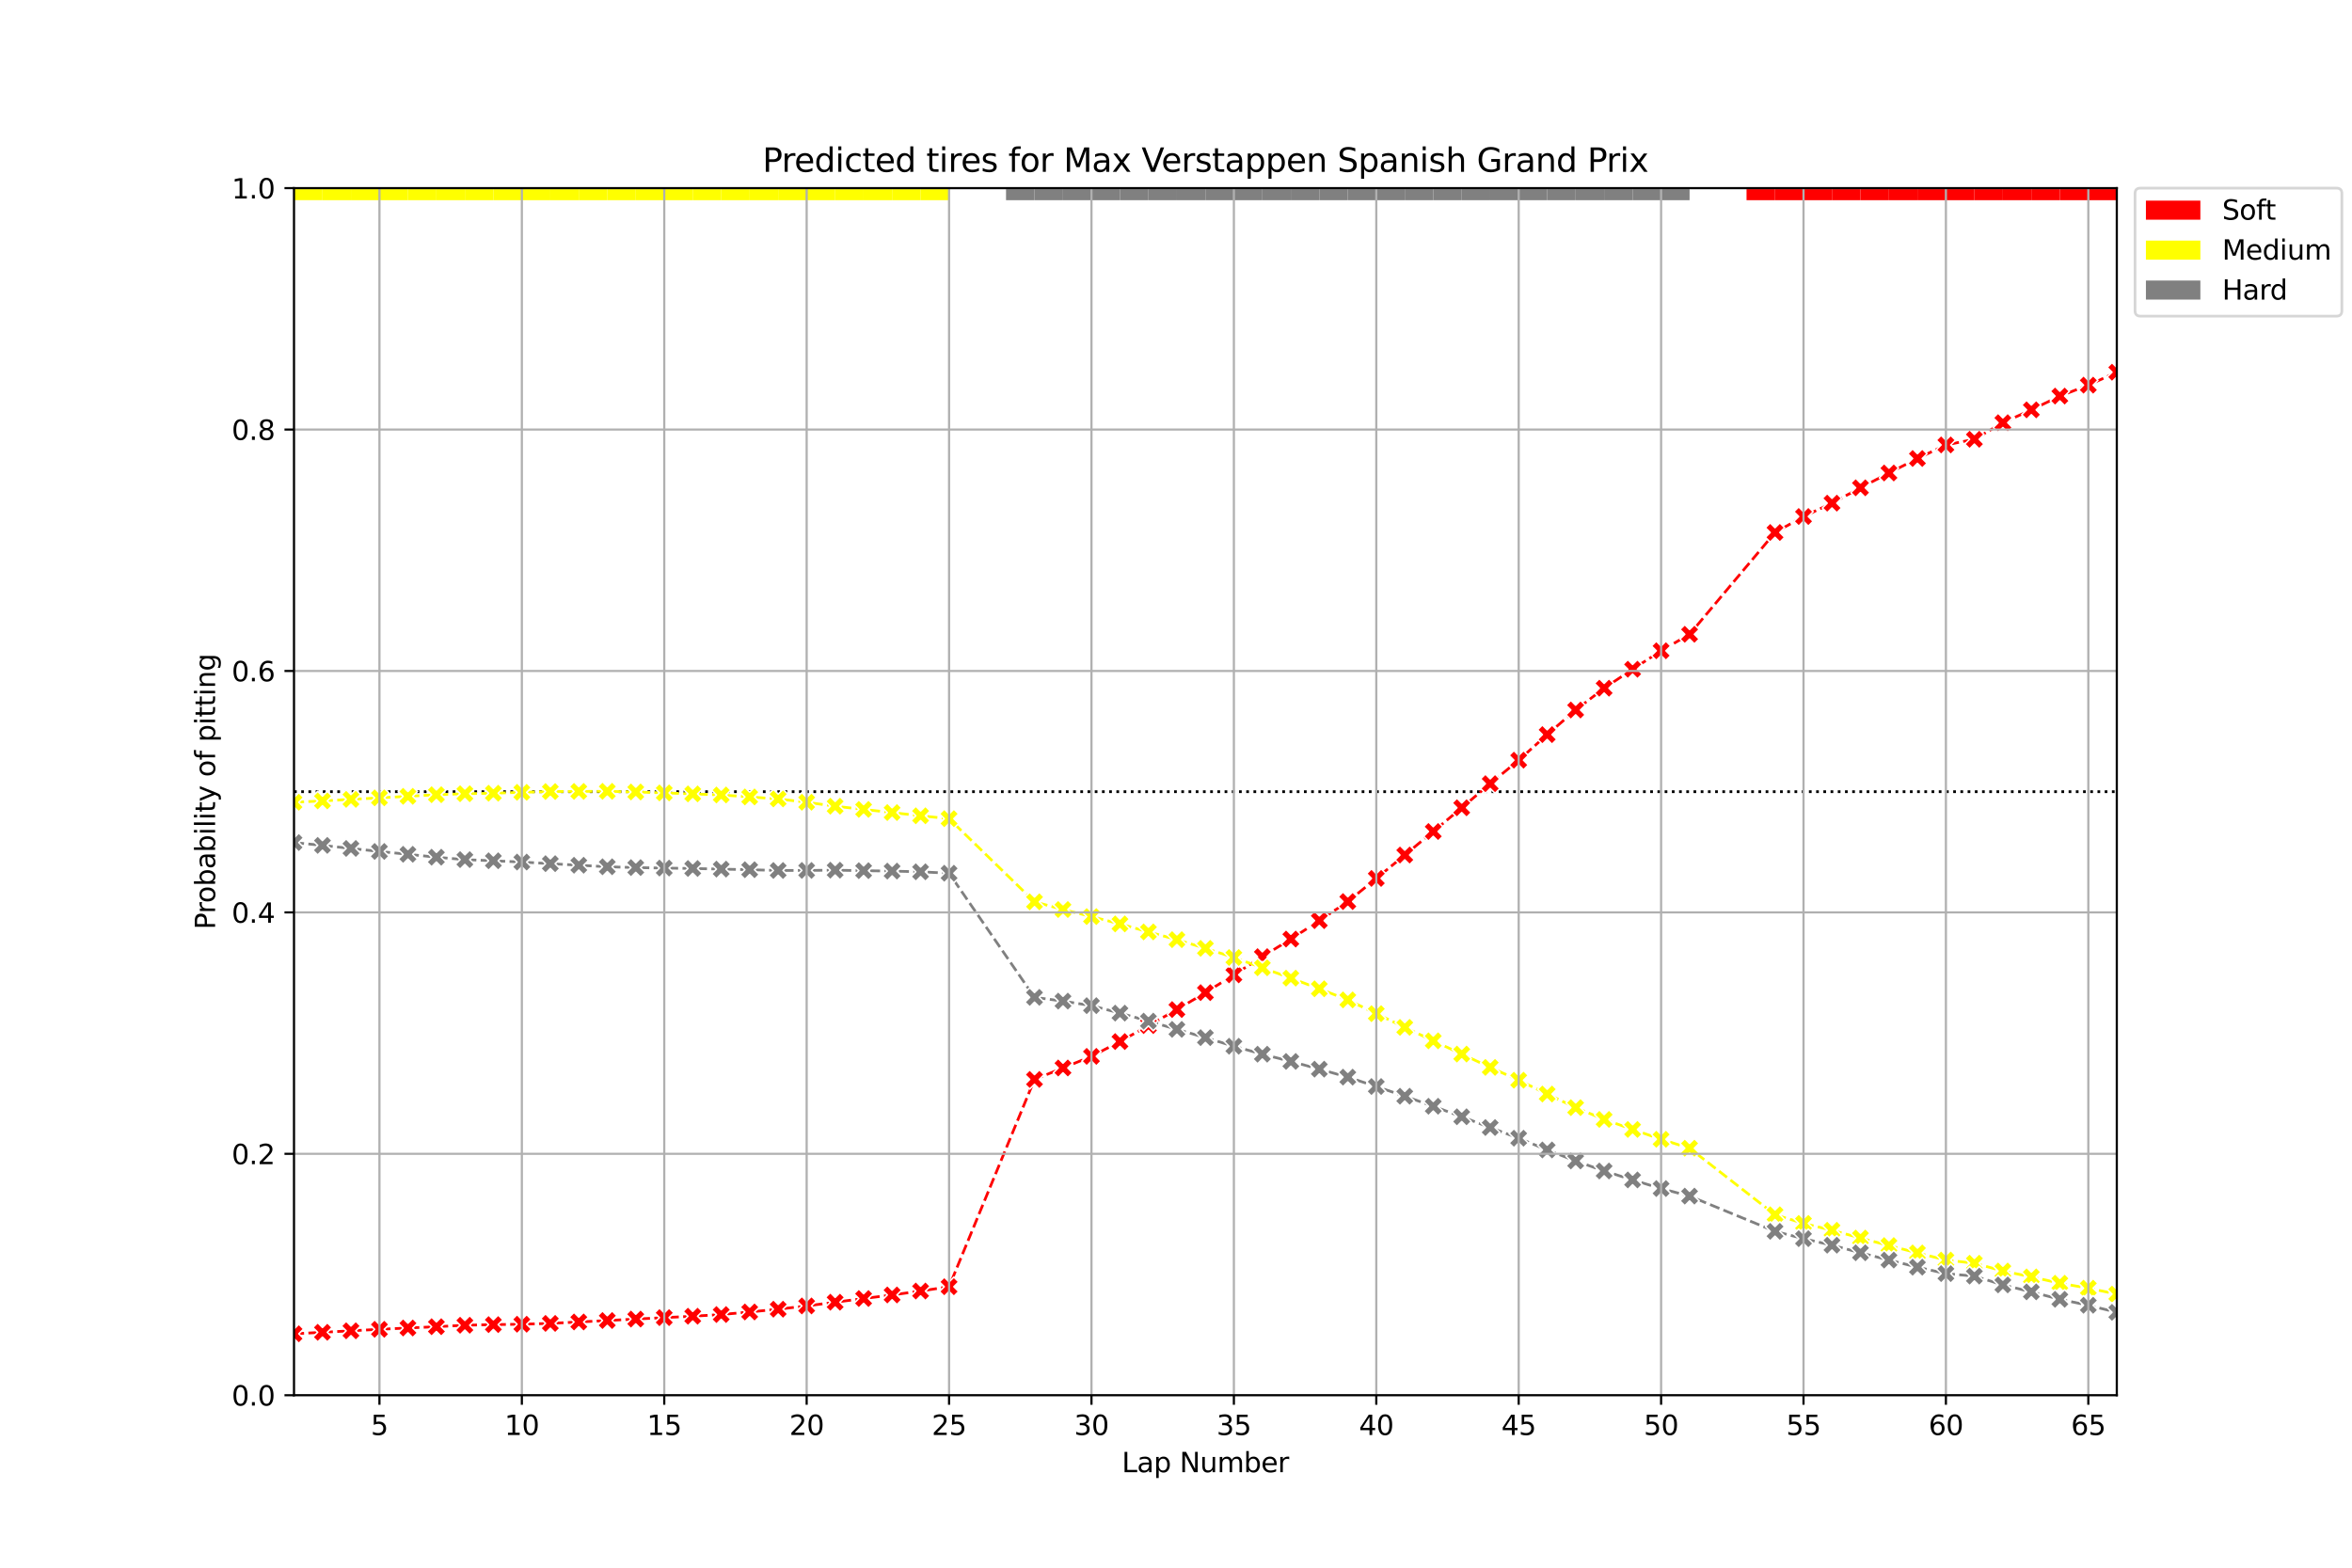 <?xml version="1.0" encoding="utf-8" standalone="no"?>
<!DOCTYPE svg PUBLIC "-//W3C//DTD SVG 1.1//EN"
  "http://www.w3.org/Graphics/SVG/1.1/DTD/svg11.dtd">
<svg xmlns:xlink="http://www.w3.org/1999/xlink" width="864pt" height="576pt" viewBox="0 0 864 576" xmlns="http://www.w3.org/2000/svg" version="1.1">
 <defs>
  <style type="text/css">*{stroke-linejoin: round; stroke-linecap: butt}</style>
 </defs>
 <g id="figure_1">
  <g id="patch_1">
   <path d="M 0 576 
L 864 576 
L 864 0 
L 0 0 
z
" style="fill: #ffffff"/>
  </g>
  <g id="axes_1">
   <g id="patch_2">
    <path d="M 108 512.64 
L 777.6 512.64 
L 777.6 69.12 
L 108 69.12 
z
" style="fill: #ffffff"/>
   </g>
   <g id="patch_3">
    <path d="M 97.537 73.555 
L 97.537 69.12 
L 108 69.12 
L 108 73.555 
z
" clip-path="url(#pe4871b8183)" style="fill: #ffff00"/>
   </g>
   <g id="patch_4">
    <path d="M 108 73.555 
L 108 69.12 
L 118.463 69.12 
L 118.463 73.555 
z
" clip-path="url(#pe4871b8183)" style="fill: #ffff00"/>
   </g>
   <g id="patch_5">
    <path d="M 118.463 73.555 
L 118.463 69.12 
L 128.925 69.12 
L 128.925 73.555 
z
" clip-path="url(#pe4871b8183)" style="fill: #ffff00"/>
   </g>
   <g id="patch_6">
    <path d="M 128.925 73.555 
L 128.925 69.12 
L 139.387 69.12 
L 139.387 73.555 
z
" clip-path="url(#pe4871b8183)" style="fill: #ffff00"/>
   </g>
   <g id="patch_7">
    <path d="M 139.387 73.555 
L 139.387 69.12 
L 149.85 69.12 
L 149.85 73.555 
z
" clip-path="url(#pe4871b8183)" style="fill: #ffff00"/>
   </g>
   <g id="patch_8">
    <path d="M 149.85 73.555 
L 149.85 69.12 
L 160.312 69.12 
L 160.312 73.555 
z
" clip-path="url(#pe4871b8183)" style="fill: #ffff00"/>
   </g>
   <g id="patch_9">
    <path d="M 160.312 73.555 
L 160.312 69.12 
L 170.775 69.12 
L 170.775 73.555 
z
" clip-path="url(#pe4871b8183)" style="fill: #ffff00"/>
   </g>
   <g id="patch_10">
    <path d="M 170.775 73.555 
L 170.775 69.12 
L 181.238 69.12 
L 181.238 73.555 
z
" clip-path="url(#pe4871b8183)" style="fill: #ffff00"/>
   </g>
   <g id="patch_11">
    <path d="M 181.238 73.555 
L 181.238 69.12 
L 191.7 69.12 
L 191.7 73.555 
z
" clip-path="url(#pe4871b8183)" style="fill: #ffff00"/>
   </g>
   <g id="patch_12">
    <path d="M 191.7 73.555 
L 191.7 69.12 
L 202.162 69.12 
L 202.162 73.555 
z
" clip-path="url(#pe4871b8183)" style="fill: #ffff00"/>
   </g>
   <g id="patch_13">
    <path d="M 202.162 73.555 
L 202.162 69.12 
L 212.625 69.12 
L 212.625 73.555 
z
" clip-path="url(#pe4871b8183)" style="fill: #ffff00"/>
   </g>
   <g id="patch_14">
    <path d="M 212.625 73.555 
L 212.625 69.12 
L 223.088 69.12 
L 223.088 73.555 
z
" clip-path="url(#pe4871b8183)" style="fill: #ffff00"/>
   </g>
   <g id="patch_15">
    <path d="M 223.088 73.555 
L 223.088 69.12 
L 233.55 69.12 
L 233.55 73.555 
z
" clip-path="url(#pe4871b8183)" style="fill: #ffff00"/>
   </g>
   <g id="patch_16">
    <path d="M 233.55 73.555 
L 233.55 69.12 
L 244.012 69.12 
L 244.012 73.555 
z
" clip-path="url(#pe4871b8183)" style="fill: #ffff00"/>
   </g>
   <g id="patch_17">
    <path d="M 244.012 73.555 
L 244.012 69.12 
L 254.475 69.12 
L 254.475 73.555 
z
" clip-path="url(#pe4871b8183)" style="fill: #ffff00"/>
   </g>
   <g id="patch_18">
    <path d="M 254.475 73.555 
L 254.475 69.12 
L 264.938 69.12 
L 264.938 73.555 
z
" clip-path="url(#pe4871b8183)" style="fill: #ffff00"/>
   </g>
   <g id="patch_19">
    <path d="M 264.938 73.555 
L 264.938 69.12 
L 275.4 69.12 
L 275.4 73.555 
z
" clip-path="url(#pe4871b8183)" style="fill: #ffff00"/>
   </g>
   <g id="patch_20">
    <path d="M 275.4 73.555 
L 275.4 69.12 
L 285.863 69.12 
L 285.863 73.555 
z
" clip-path="url(#pe4871b8183)" style="fill: #ffff00"/>
   </g>
   <g id="patch_21">
    <path d="M 285.863 73.555 
L 285.863 69.12 
L 296.325 69.12 
L 296.325 73.555 
z
" clip-path="url(#pe4871b8183)" style="fill: #ffff00"/>
   </g>
   <g id="patch_22">
    <path d="M 296.325 73.555 
L 296.325 69.12 
L 306.788 69.12 
L 306.788 73.555 
z
" clip-path="url(#pe4871b8183)" style="fill: #ffff00"/>
   </g>
   <g id="patch_23">
    <path d="M 306.788 73.555 
L 306.788 69.12 
L 317.25 69.12 
L 317.25 73.555 
z
" clip-path="url(#pe4871b8183)" style="fill: #ffff00"/>
   </g>
   <g id="patch_24">
    <path d="M 317.25 73.555 
L 317.25 69.12 
L 327.712 69.12 
L 327.712 73.555 
z
" clip-path="url(#pe4871b8183)" style="fill: #ffff00"/>
   </g>
   <g id="patch_25">
    <path d="M 327.712 73.555 
L 327.712 69.12 
L 338.175 69.12 
L 338.175 73.555 
z
" clip-path="url(#pe4871b8183)" style="fill: #ffff00"/>
   </g>
   <g id="patch_26">
    <path d="M 338.175 73.555 
L 338.175 69.12 
L 348.637 69.12 
L 348.637 73.555 
z
" clip-path="url(#pe4871b8183)" style="fill: #ffff00"/>
   </g>
   <g id="patch_27">
    <path d="M 369.562 73.555 
L 369.562 69.12 
L 380.025 69.12 
L 380.025 73.555 
z
" clip-path="url(#pe4871b8183)" style="fill: #808080"/>
   </g>
   <g id="patch_28">
    <path d="M 380.025 73.555 
L 380.025 69.12 
L 390.488 69.12 
L 390.488 73.555 
z
" clip-path="url(#pe4871b8183)" style="fill: #808080"/>
   </g>
   <g id="patch_29">
    <path d="M 390.488 73.555 
L 390.488 69.12 
L 400.95 69.12 
L 400.95 73.555 
z
" clip-path="url(#pe4871b8183)" style="fill: #808080"/>
   </g>
   <g id="patch_30">
    <path d="M 400.95 73.555 
L 400.95 69.12 
L 411.413 69.12 
L 411.413 73.555 
z
" clip-path="url(#pe4871b8183)" style="fill: #808080"/>
   </g>
   <g id="patch_31">
    <path d="M 411.413 73.555 
L 411.413 69.12 
L 421.875 69.12 
L 421.875 73.555 
z
" clip-path="url(#pe4871b8183)" style="fill: #808080"/>
   </g>
   <g id="patch_32">
    <path d="M 421.875 73.555 
L 421.875 69.12 
L 432.337 69.12 
L 432.337 73.555 
z
" clip-path="url(#pe4871b8183)" style="fill: #808080"/>
   </g>
   <g id="patch_33">
    <path d="M 432.337 73.555 
L 432.337 69.12 
L 442.8 69.12 
L 442.8 73.555 
z
" clip-path="url(#pe4871b8183)" style="fill: #808080"/>
   </g>
   <g id="patch_34">
    <path d="M 442.8 73.555 
L 442.8 69.12 
L 453.262 69.12 
L 453.262 73.555 
z
" clip-path="url(#pe4871b8183)" style="fill: #808080"/>
   </g>
   <g id="patch_35">
    <path d="M 453.262 73.555 
L 453.262 69.12 
L 463.725 69.12 
L 463.725 73.555 
z
" clip-path="url(#pe4871b8183)" style="fill: #808080"/>
   </g>
   <g id="patch_36">
    <path d="M 463.725 73.555 
L 463.725 69.12 
L 474.188 69.12 
L 474.188 73.555 
z
" clip-path="url(#pe4871b8183)" style="fill: #808080"/>
   </g>
   <g id="patch_37">
    <path d="M 474.188 73.555 
L 474.188 69.12 
L 484.65 69.12 
L 484.65 73.555 
z
" clip-path="url(#pe4871b8183)" style="fill: #808080"/>
   </g>
   <g id="patch_38">
    <path d="M 484.65 73.555 
L 484.65 69.12 
L 495.113 69.12 
L 495.113 73.555 
z
" clip-path="url(#pe4871b8183)" style="fill: #808080"/>
   </g>
   <g id="patch_39">
    <path d="M 495.113 73.555 
L 495.113 69.12 
L 505.575 69.12 
L 505.575 73.555 
z
" clip-path="url(#pe4871b8183)" style="fill: #808080"/>
   </g>
   <g id="patch_40">
    <path d="M 505.575 73.555 
L 505.575 69.12 
L 516.038 69.12 
L 516.038 73.555 
z
" clip-path="url(#pe4871b8183)" style="fill: #808080"/>
   </g>
   <g id="patch_41">
    <path d="M 516.038 73.555 
L 516.038 69.12 
L 526.5 69.12 
L 526.5 73.555 
z
" clip-path="url(#pe4871b8183)" style="fill: #808080"/>
   </g>
   <g id="patch_42">
    <path d="M 526.5 73.555 
L 526.5 69.12 
L 536.962 69.12 
L 536.962 73.555 
z
" clip-path="url(#pe4871b8183)" style="fill: #808080"/>
   </g>
   <g id="patch_43">
    <path d="M 536.962 73.555 
L 536.962 69.12 
L 547.425 69.12 
L 547.425 73.555 
z
" clip-path="url(#pe4871b8183)" style="fill: #808080"/>
   </g>
   <g id="patch_44">
    <path d="M 547.425 73.555 
L 547.425 69.12 
L 557.888 69.12 
L 557.888 73.555 
z
" clip-path="url(#pe4871b8183)" style="fill: #808080"/>
   </g>
   <g id="patch_45">
    <path d="M 557.888 73.555 
L 557.888 69.12 
L 568.35 69.12 
L 568.35 73.555 
z
" clip-path="url(#pe4871b8183)" style="fill: #808080"/>
   </g>
   <g id="patch_46">
    <path d="M 568.35 73.555 
L 568.35 69.12 
L 578.812 69.12 
L 578.812 73.555 
z
" clip-path="url(#pe4871b8183)" style="fill: #808080"/>
   </g>
   <g id="patch_47">
    <path d="M 578.812 73.555 
L 578.812 69.12 
L 589.275 69.12 
L 589.275 73.555 
z
" clip-path="url(#pe4871b8183)" style="fill: #808080"/>
   </g>
   <g id="patch_48">
    <path d="M 589.275 73.555 
L 589.275 69.12 
L 599.737 69.12 
L 599.737 73.555 
z
" clip-path="url(#pe4871b8183)" style="fill: #808080"/>
   </g>
   <g id="patch_49">
    <path d="M 599.737 73.555 
L 599.737 69.12 
L 610.2 69.12 
L 610.2 73.555 
z
" clip-path="url(#pe4871b8183)" style="fill: #808080"/>
   </g>
   <g id="patch_50">
    <path d="M 610.2 73.555 
L 610.2 69.12 
L 620.663 69.12 
L 620.663 73.555 
z
" clip-path="url(#pe4871b8183)" style="fill: #808080"/>
   </g>
   <g id="patch_51">
    <path d="M 641.587 73.555 
L 641.587 69.12 
L 652.05 69.12 
L 652.05 73.555 
z
" clip-path="url(#pe4871b8183)" style="fill: #ff0000"/>
   </g>
   <g id="patch_52">
    <path d="M 652.05 73.555 
L 652.05 69.12 
L 662.513 69.12 
L 662.513 73.555 
z
" clip-path="url(#pe4871b8183)" style="fill: #ff0000"/>
   </g>
   <g id="patch_53">
    <path d="M 662.513 73.555 
L 662.513 69.12 
L 672.975 69.12 
L 672.975 73.555 
z
" clip-path="url(#pe4871b8183)" style="fill: #ff0000"/>
   </g>
   <g id="patch_54">
    <path d="M 672.975 73.555 
L 672.975 69.12 
L 683.438 69.12 
L 683.438 73.555 
z
" clip-path="url(#pe4871b8183)" style="fill: #ff0000"/>
   </g>
   <g id="patch_55">
    <path d="M 683.438 73.555 
L 683.438 69.12 
L 693.9 69.12 
L 693.9 73.555 
z
" clip-path="url(#pe4871b8183)" style="fill: #ff0000"/>
   </g>
   <g id="patch_56">
    <path d="M 693.9 73.555 
L 693.9 69.12 
L 704.362 69.12 
L 704.362 73.555 
z
" clip-path="url(#pe4871b8183)" style="fill: #ff0000"/>
   </g>
   <g id="patch_57">
    <path d="M 704.362 73.555 
L 704.362 69.12 
L 714.825 69.12 
L 714.825 73.555 
z
" clip-path="url(#pe4871b8183)" style="fill: #ff0000"/>
   </g>
   <g id="patch_58">
    <path d="M 714.825 73.555 
L 714.825 69.12 
L 725.288 69.12 
L 725.288 73.555 
z
" clip-path="url(#pe4871b8183)" style="fill: #ff0000"/>
   </g>
   <g id="patch_59">
    <path d="M 725.288 73.555 
L 725.288 69.12 
L 735.75 69.12 
L 735.75 73.555 
z
" clip-path="url(#pe4871b8183)" style="fill: #ff0000"/>
   </g>
   <g id="patch_60">
    <path d="M 735.75 73.555 
L 735.75 69.12 
L 746.212 69.12 
L 746.212 73.555 
z
" clip-path="url(#pe4871b8183)" style="fill: #ff0000"/>
   </g>
   <g id="patch_61">
    <path d="M 746.212 73.555 
L 746.212 69.12 
L 756.675 69.12 
L 756.675 73.555 
z
" clip-path="url(#pe4871b8183)" style="fill: #ff0000"/>
   </g>
   <g id="patch_62">
    <path d="M 756.675 73.555 
L 756.675 69.12 
L 767.138 69.12 
L 767.138 73.555 
z
" clip-path="url(#pe4871b8183)" style="fill: #ff0000"/>
   </g>
   <g id="patch_63">
    <path d="M 767.138 73.555 
L 767.138 69.12 
L 777.6 69.12 
L 777.6 73.555 
z
" clip-path="url(#pe4871b8183)" style="fill: #ff0000"/>
   </g>
   <g id="LineCollection_1">
    <path d="M 108 290.88 
L 777.6 290.88 
" clip-path="url(#pe4871b8183)" style="fill: none; stroke-dasharray: 1,1.65; stroke-dashoffset: 0; stroke: #000000"/>
   </g>
   <g id="line2d_1">
    <path d="M 108 490.062 
L 118.463 489.513 
L 128.925 488.969 
L 139.387 488.414 
L 149.85 487.933 
L 160.312 487.459 
L 170.775 486.922 
L 181.238 486.692 
L 191.7 486.547 
L 202.162 486.243 
L 212.625 485.715 
L 223.088 485.187 
L 233.55 484.648 
L 244.012 484.126 
L 254.475 483.608 
L 264.938 482.987 
L 275.4 482.045 
L 285.863 481.026 
L 296.325 479.824 
L 306.788 478.459 
L 317.25 477.106 
L 327.712 475.792 
L 338.175 474.353 
L 348.637 472.764 
L 380.025 396.602 
L 390.488 392.395 
L 400.95 388.128 
L 411.413 382.693 
L 421.875 376.82 
L 432.337 370.936 
L 442.8 364.714 
L 453.262 358.18 
L 463.725 351.492 
L 474.188 345.03 
L 484.65 338.266 
L 495.113 331.257 
L 505.575 322.75 
L 516.038 314.152 
L 526.5 305.513 
L 536.962 296.793 
L 547.425 287.94 
L 557.888 279.305 
L 568.35 269.91 
L 578.812 260.868 
L 589.275 252.859 
L 599.737 245.891 
L 610.2 239.109 
L 620.663 233.05 
L 652.05 195.653 
L 662.513 189.777 
L 672.975 184.869 
L 683.438 179.23 
L 693.9 173.783 
L 704.362 168.466 
L 714.825 163.478 
L 725.288 161.401 
L 735.75 155.309 
L 746.212 150.591 
L 756.675 145.523 
L 767.138 141.512 
L 777.6 136.757 
" clip-path="url(#pe4871b8183)" style="fill: none; stroke-dasharray: 3.7,1.6; stroke-dashoffset: 0; stroke: #ff0000"/>
   </g>
   <g id="line2d_2">
    <path d="M 108 294.765 
L 118.463 294.275 
L 128.925 293.701 
L 139.387 293.147 
L 149.85 292.584 
L 160.312 291.992 
L 170.775 291.636 
L 181.238 291.444 
L 191.7 291.117 
L 202.162 290.829 
L 212.625 290.779 
L 223.088 290.748 
L 233.55 290.985 
L 244.012 291.33 
L 254.475 291.692 
L 264.938 292.086 
L 275.4 292.804 
L 285.863 293.546 
L 296.325 294.767 
L 306.788 296.22 
L 317.25 297.391 
L 327.712 298.552 
L 338.175 299.733 
L 348.637 300.801 
L 380.025 331.352 
L 390.488 334.177 
L 400.95 336.775 
L 411.413 339.465 
L 421.875 342.403 
L 432.337 345.253 
L 442.8 348.436 
L 453.262 351.808 
L 463.725 355.579 
L 474.188 359.382 
L 484.65 363.305 
L 495.113 367.382 
L 505.575 372.44 
L 516.038 377.476 
L 526.5 382.428 
L 536.962 387.288 
L 547.425 392.184 
L 557.888 396.896 
L 568.35 401.975 
L 578.812 406.969 
L 589.275 411.299 
L 599.737 414.982 
L 610.2 418.593 
L 620.663 421.876 
L 652.05 446.323 
L 662.513 449.505 
L 672.975 452.023 
L 683.438 454.874 
L 693.9 457.642 
L 704.362 460.347 
L 714.825 462.971 
L 725.288 464.132 
L 735.75 466.993 
L 746.212 469.149 
L 756.675 471.484 
L 767.138 473.305 
L 777.6 475.47 
" clip-path="url(#pe4871b8183)" style="fill: none; stroke-dasharray: 3.7,1.6; stroke-dashoffset: 0; stroke: #ffff00"/>
   </g>
   <g id="line2d_3">
    <path d="M 108 309.573 
L 118.463 310.612 
L 128.925 311.73 
L 139.387 312.839 
L 149.85 313.883 
L 160.312 314.949 
L 170.775 315.842 
L 181.238 316.264 
L 191.7 316.736 
L 202.162 317.327 
L 212.625 317.907 
L 223.088 318.465 
L 233.55 318.767 
L 244.012 318.944 
L 254.475 319.1 
L 264.938 319.327 
L 275.4 319.551 
L 285.863 319.829 
L 296.325 319.809 
L 306.788 319.721 
L 317.25 319.903 
L 327.712 320.056 
L 338.175 320.314 
L 348.637 320.835 
L 380.025 366.445 
L 390.488 367.828 
L 400.95 369.497 
L 411.413 372.243 
L 421.875 375.177 
L 432.337 378.211 
L 442.8 381.249 
L 453.262 384.412 
L 463.725 387.329 
L 474.188 389.988 
L 484.65 392.829 
L 495.113 395.761 
L 505.575 399.21 
L 516.038 402.773 
L 526.5 406.459 
L 536.962 410.319 
L 547.425 414.276 
L 557.888 418.2 
L 568.35 422.514 
L 578.812 426.563 
L 589.275 430.242 
L 599.737 433.527 
L 610.2 436.699 
L 620.663 439.473 
L 652.05 452.424 
L 662.513 455.118 
L 672.975 457.509 
L 683.438 460.296 
L 693.9 462.975 
L 704.362 465.587 
L 714.825 467.951 
L 725.288 468.867 
L 735.75 472.098 
L 746.212 474.66 
L 756.675 477.393 
L 767.138 479.583 
L 777.6 482.173 
" clip-path="url(#pe4871b8183)" style="fill: none; stroke-dasharray: 3.7,1.6; stroke-dashoffset: 0; stroke: #808080"/>
   </g>
   <g id="PathCollection_1">
    <defs>
     <path id="m0effba7d54" d="M -1.768 3.536 
L 0 1.768 
L 1.768 3.536 
L 3.536 1.768 
L 1.768 0 
L 3.536 -1.768 
L 1.768 -3.536 
L 0 -1.768 
L -1.768 -3.536 
L -3.536 -1.768 
L -1.768 0 
L -3.536 1.768 
z
" style="stroke: #ffffff; stroke-width: 0.566"/>
    </defs>
    <g clip-path="url(#pe4871b8183)">
     <use xlink:href="#m0effba7d54" x="108" y="490.062" style="fill: #ff0000; stroke: #ffffff; stroke-width: 0.566"/>
     <use xlink:href="#m0effba7d54" x="118.463" y="489.513" style="fill: #ff0000; stroke: #ffffff; stroke-width: 0.566"/>
     <use xlink:href="#m0effba7d54" x="128.925" y="488.969" style="fill: #ff0000; stroke: #ffffff; stroke-width: 0.566"/>
     <use xlink:href="#m0effba7d54" x="139.387" y="488.414" style="fill: #ff0000; stroke: #ffffff; stroke-width: 0.566"/>
     <use xlink:href="#m0effba7d54" x="149.85" y="487.933" style="fill: #ff0000; stroke: #ffffff; stroke-width: 0.566"/>
     <use xlink:href="#m0effba7d54" x="160.312" y="487.459" style="fill: #ff0000; stroke: #ffffff; stroke-width: 0.566"/>
     <use xlink:href="#m0effba7d54" x="170.775" y="486.922" style="fill: #ff0000; stroke: #ffffff; stroke-width: 0.566"/>
     <use xlink:href="#m0effba7d54" x="181.238" y="486.692" style="fill: #ff0000; stroke: #ffffff; stroke-width: 0.566"/>
     <use xlink:href="#m0effba7d54" x="191.7" y="486.547" style="fill: #ff0000; stroke: #ffffff; stroke-width: 0.566"/>
     <use xlink:href="#m0effba7d54" x="202.162" y="486.243" style="fill: #ff0000; stroke: #ffffff; stroke-width: 0.566"/>
     <use xlink:href="#m0effba7d54" x="212.625" y="485.715" style="fill: #ff0000; stroke: #ffffff; stroke-width: 0.566"/>
     <use xlink:href="#m0effba7d54" x="223.088" y="485.187" style="fill: #ff0000; stroke: #ffffff; stroke-width: 0.566"/>
     <use xlink:href="#m0effba7d54" x="233.55" y="484.648" style="fill: #ff0000; stroke: #ffffff; stroke-width: 0.566"/>
     <use xlink:href="#m0effba7d54" x="244.012" y="484.126" style="fill: #ff0000; stroke: #ffffff; stroke-width: 0.566"/>
     <use xlink:href="#m0effba7d54" x="254.475" y="483.608" style="fill: #ff0000; stroke: #ffffff; stroke-width: 0.566"/>
     <use xlink:href="#m0effba7d54" x="264.938" y="482.987" style="fill: #ff0000; stroke: #ffffff; stroke-width: 0.566"/>
     <use xlink:href="#m0effba7d54" x="275.4" y="482.045" style="fill: #ff0000; stroke: #ffffff; stroke-width: 0.566"/>
     <use xlink:href="#m0effba7d54" x="285.863" y="481.026" style="fill: #ff0000; stroke: #ffffff; stroke-width: 0.566"/>
     <use xlink:href="#m0effba7d54" x="296.325" y="479.824" style="fill: #ff0000; stroke: #ffffff; stroke-width: 0.566"/>
     <use xlink:href="#m0effba7d54" x="306.788" y="478.459" style="fill: #ff0000; stroke: #ffffff; stroke-width: 0.566"/>
     <use xlink:href="#m0effba7d54" x="317.25" y="477.106" style="fill: #ff0000; stroke: #ffffff; stroke-width: 0.566"/>
     <use xlink:href="#m0effba7d54" x="327.712" y="475.792" style="fill: #ff0000; stroke: #ffffff; stroke-width: 0.566"/>
     <use xlink:href="#m0effba7d54" x="338.175" y="474.353" style="fill: #ff0000; stroke: #ffffff; stroke-width: 0.566"/>
     <use xlink:href="#m0effba7d54" x="348.637" y="472.764" style="fill: #ff0000; stroke: #ffffff; stroke-width: 0.566"/>
     <use xlink:href="#m0effba7d54" x="380.025" y="396.602" style="fill: #ff0000; stroke: #ffffff; stroke-width: 0.566"/>
     <use xlink:href="#m0effba7d54" x="390.488" y="392.395" style="fill: #ff0000; stroke: #ffffff; stroke-width: 0.566"/>
     <use xlink:href="#m0effba7d54" x="400.95" y="388.128" style="fill: #ff0000; stroke: #ffffff; stroke-width: 0.566"/>
     <use xlink:href="#m0effba7d54" x="411.413" y="382.693" style="fill: #ff0000; stroke: #ffffff; stroke-width: 0.566"/>
     <use xlink:href="#m0effba7d54" x="421.875" y="376.82" style="fill: #ff0000; stroke: #ffffff; stroke-width: 0.566"/>
     <use xlink:href="#m0effba7d54" x="432.337" y="370.936" style="fill: #ff0000; stroke: #ffffff; stroke-width: 0.566"/>
     <use xlink:href="#m0effba7d54" x="442.8" y="364.714" style="fill: #ff0000; stroke: #ffffff; stroke-width: 0.566"/>
     <use xlink:href="#m0effba7d54" x="453.262" y="358.18" style="fill: #ff0000; stroke: #ffffff; stroke-width: 0.566"/>
     <use xlink:href="#m0effba7d54" x="463.725" y="351.492" style="fill: #ff0000; stroke: #ffffff; stroke-width: 0.566"/>
     <use xlink:href="#m0effba7d54" x="474.188" y="345.03" style="fill: #ff0000; stroke: #ffffff; stroke-width: 0.566"/>
     <use xlink:href="#m0effba7d54" x="484.65" y="338.266" style="fill: #ff0000; stroke: #ffffff; stroke-width: 0.566"/>
     <use xlink:href="#m0effba7d54" x="495.113" y="331.257" style="fill: #ff0000; stroke: #ffffff; stroke-width: 0.566"/>
     <use xlink:href="#m0effba7d54" x="505.575" y="322.75" style="fill: #ff0000; stroke: #ffffff; stroke-width: 0.566"/>
     <use xlink:href="#m0effba7d54" x="516.038" y="314.152" style="fill: #ff0000; stroke: #ffffff; stroke-width: 0.566"/>
     <use xlink:href="#m0effba7d54" x="526.5" y="305.513" style="fill: #ff0000; stroke: #ffffff; stroke-width: 0.566"/>
     <use xlink:href="#m0effba7d54" x="536.962" y="296.793" style="fill: #ff0000; stroke: #ffffff; stroke-width: 0.566"/>
     <use xlink:href="#m0effba7d54" x="547.425" y="287.94" style="fill: #ff0000; stroke: #ffffff; stroke-width: 0.566"/>
     <use xlink:href="#m0effba7d54" x="557.888" y="279.305" style="fill: #ff0000; stroke: #ffffff; stroke-width: 0.566"/>
     <use xlink:href="#m0effba7d54" x="568.35" y="269.91" style="fill: #ff0000; stroke: #ffffff; stroke-width: 0.566"/>
     <use xlink:href="#m0effba7d54" x="578.812" y="260.868" style="fill: #ff0000; stroke: #ffffff; stroke-width: 0.566"/>
     <use xlink:href="#m0effba7d54" x="589.275" y="252.859" style="fill: #ff0000; stroke: #ffffff; stroke-width: 0.566"/>
     <use xlink:href="#m0effba7d54" x="599.737" y="245.891" style="fill: #ff0000; stroke: #ffffff; stroke-width: 0.566"/>
     <use xlink:href="#m0effba7d54" x="610.2" y="239.109" style="fill: #ff0000; stroke: #ffffff; stroke-width: 0.566"/>
     <use xlink:href="#m0effba7d54" x="620.663" y="233.05" style="fill: #ff0000; stroke: #ffffff; stroke-width: 0.566"/>
     <use xlink:href="#m0effba7d54" x="652.05" y="195.653" style="fill: #ff0000; stroke: #ffffff; stroke-width: 0.566"/>
     <use xlink:href="#m0effba7d54" x="662.513" y="189.777" style="fill: #ff0000; stroke: #ffffff; stroke-width: 0.566"/>
     <use xlink:href="#m0effba7d54" x="672.975" y="184.869" style="fill: #ff0000; stroke: #ffffff; stroke-width: 0.566"/>
     <use xlink:href="#m0effba7d54" x="683.438" y="179.23" style="fill: #ff0000; stroke: #ffffff; stroke-width: 0.566"/>
     <use xlink:href="#m0effba7d54" x="693.9" y="173.783" style="fill: #ff0000; stroke: #ffffff; stroke-width: 0.566"/>
     <use xlink:href="#m0effba7d54" x="704.362" y="168.466" style="fill: #ff0000; stroke: #ffffff; stroke-width: 0.566"/>
     <use xlink:href="#m0effba7d54" x="714.825" y="163.478" style="fill: #ff0000; stroke: #ffffff; stroke-width: 0.566"/>
     <use xlink:href="#m0effba7d54" x="725.288" y="161.401" style="fill: #ff0000; stroke: #ffffff; stroke-width: 0.566"/>
     <use xlink:href="#m0effba7d54" x="735.75" y="155.309" style="fill: #ff0000; stroke: #ffffff; stroke-width: 0.566"/>
     <use xlink:href="#m0effba7d54" x="746.212" y="150.591" style="fill: #ff0000; stroke: #ffffff; stroke-width: 0.566"/>
     <use xlink:href="#m0effba7d54" x="756.675" y="145.523" style="fill: #ff0000; stroke: #ffffff; stroke-width: 0.566"/>
     <use xlink:href="#m0effba7d54" x="767.138" y="141.512" style="fill: #ff0000; stroke: #ffffff; stroke-width: 0.566"/>
     <use xlink:href="#m0effba7d54" x="777.6" y="136.757" style="fill: #ff0000; stroke: #ffffff; stroke-width: 0.566"/>
    </g>
   </g>
   <g id="PolyCollection_1"/>
   <g id="PathCollection_2">
    <defs>
     <path id="m25a9f7bfbb" d="M -1.768 3.536 
L 0 1.768 
L 1.768 3.536 
L 3.536 1.768 
L 1.768 0 
L 3.536 -1.768 
L 1.768 -3.536 
L 0 -1.768 
L -1.768 -3.536 
L -3.536 -1.768 
L -1.768 0 
L -3.536 1.768 
z
" style="stroke: #ffffff; stroke-width: 0.566"/>
    </defs>
    <g clip-path="url(#pe4871b8183)">
     <use xlink:href="#m25a9f7bfbb" x="108" y="294.765" style="fill: #ffff00; stroke: #ffffff; stroke-width: 0.566"/>
     <use xlink:href="#m25a9f7bfbb" x="118.463" y="294.275" style="fill: #ffff00; stroke: #ffffff; stroke-width: 0.566"/>
     <use xlink:href="#m25a9f7bfbb" x="128.925" y="293.701" style="fill: #ffff00; stroke: #ffffff; stroke-width: 0.566"/>
     <use xlink:href="#m25a9f7bfbb" x="139.387" y="293.147" style="fill: #ffff00; stroke: #ffffff; stroke-width: 0.566"/>
     <use xlink:href="#m25a9f7bfbb" x="149.85" y="292.584" style="fill: #ffff00; stroke: #ffffff; stroke-width: 0.566"/>
     <use xlink:href="#m25a9f7bfbb" x="160.312" y="291.992" style="fill: #ffff00; stroke: #ffffff; stroke-width: 0.566"/>
     <use xlink:href="#m25a9f7bfbb" x="170.775" y="291.636" style="fill: #ffff00; stroke: #ffffff; stroke-width: 0.566"/>
     <use xlink:href="#m25a9f7bfbb" x="181.238" y="291.444" style="fill: #ffff00; stroke: #ffffff; stroke-width: 0.566"/>
     <use xlink:href="#m25a9f7bfbb" x="191.7" y="291.117" style="fill: #ffff00; stroke: #ffffff; stroke-width: 0.566"/>
     <use xlink:href="#m25a9f7bfbb" x="202.162" y="290.829" style="fill: #ffff00; stroke: #ffffff; stroke-width: 0.566"/>
     <use xlink:href="#m25a9f7bfbb" x="212.625" y="290.779" style="fill: #ffff00; stroke: #ffffff; stroke-width: 0.566"/>
     <use xlink:href="#m25a9f7bfbb" x="223.088" y="290.748" style="fill: #ffff00; stroke: #ffffff; stroke-width: 0.566"/>
     <use xlink:href="#m25a9f7bfbb" x="233.55" y="290.985" style="fill: #ffff00; stroke: #ffffff; stroke-width: 0.566"/>
     <use xlink:href="#m25a9f7bfbb" x="244.012" y="291.33" style="fill: #ffff00; stroke: #ffffff; stroke-width: 0.566"/>
     <use xlink:href="#m25a9f7bfbb" x="254.475" y="291.692" style="fill: #ffff00; stroke: #ffffff; stroke-width: 0.566"/>
     <use xlink:href="#m25a9f7bfbb" x="264.938" y="292.086" style="fill: #ffff00; stroke: #ffffff; stroke-width: 0.566"/>
     <use xlink:href="#m25a9f7bfbb" x="275.4" y="292.804" style="fill: #ffff00; stroke: #ffffff; stroke-width: 0.566"/>
     <use xlink:href="#m25a9f7bfbb" x="285.863" y="293.546" style="fill: #ffff00; stroke: #ffffff; stroke-width: 0.566"/>
     <use xlink:href="#m25a9f7bfbb" x="296.325" y="294.767" style="fill: #ffff00; stroke: #ffffff; stroke-width: 0.566"/>
     <use xlink:href="#m25a9f7bfbb" x="306.788" y="296.22" style="fill: #ffff00; stroke: #ffffff; stroke-width: 0.566"/>
     <use xlink:href="#m25a9f7bfbb" x="317.25" y="297.391" style="fill: #ffff00; stroke: #ffffff; stroke-width: 0.566"/>
     <use xlink:href="#m25a9f7bfbb" x="327.712" y="298.552" style="fill: #ffff00; stroke: #ffffff; stroke-width: 0.566"/>
     <use xlink:href="#m25a9f7bfbb" x="338.175" y="299.733" style="fill: #ffff00; stroke: #ffffff; stroke-width: 0.566"/>
     <use xlink:href="#m25a9f7bfbb" x="348.637" y="300.801" style="fill: #ffff00; stroke: #ffffff; stroke-width: 0.566"/>
     <use xlink:href="#m25a9f7bfbb" x="380.025" y="331.352" style="fill: #ffff00; stroke: #ffffff; stroke-width: 0.566"/>
     <use xlink:href="#m25a9f7bfbb" x="390.488" y="334.177" style="fill: #ffff00; stroke: #ffffff; stroke-width: 0.566"/>
     <use xlink:href="#m25a9f7bfbb" x="400.95" y="336.775" style="fill: #ffff00; stroke: #ffffff; stroke-width: 0.566"/>
     <use xlink:href="#m25a9f7bfbb" x="411.413" y="339.465" style="fill: #ffff00; stroke: #ffffff; stroke-width: 0.566"/>
     <use xlink:href="#m25a9f7bfbb" x="421.875" y="342.403" style="fill: #ffff00; stroke: #ffffff; stroke-width: 0.566"/>
     <use xlink:href="#m25a9f7bfbb" x="432.337" y="345.253" style="fill: #ffff00; stroke: #ffffff; stroke-width: 0.566"/>
     <use xlink:href="#m25a9f7bfbb" x="442.8" y="348.436" style="fill: #ffff00; stroke: #ffffff; stroke-width: 0.566"/>
     <use xlink:href="#m25a9f7bfbb" x="453.262" y="351.808" style="fill: #ffff00; stroke: #ffffff; stroke-width: 0.566"/>
     <use xlink:href="#m25a9f7bfbb" x="463.725" y="355.579" style="fill: #ffff00; stroke: #ffffff; stroke-width: 0.566"/>
     <use xlink:href="#m25a9f7bfbb" x="474.188" y="359.382" style="fill: #ffff00; stroke: #ffffff; stroke-width: 0.566"/>
     <use xlink:href="#m25a9f7bfbb" x="484.65" y="363.305" style="fill: #ffff00; stroke: #ffffff; stroke-width: 0.566"/>
     <use xlink:href="#m25a9f7bfbb" x="495.113" y="367.382" style="fill: #ffff00; stroke: #ffffff; stroke-width: 0.566"/>
     <use xlink:href="#m25a9f7bfbb" x="505.575" y="372.44" style="fill: #ffff00; stroke: #ffffff; stroke-width: 0.566"/>
     <use xlink:href="#m25a9f7bfbb" x="516.038" y="377.476" style="fill: #ffff00; stroke: #ffffff; stroke-width: 0.566"/>
     <use xlink:href="#m25a9f7bfbb" x="526.5" y="382.428" style="fill: #ffff00; stroke: #ffffff; stroke-width: 0.566"/>
     <use xlink:href="#m25a9f7bfbb" x="536.962" y="387.288" style="fill: #ffff00; stroke: #ffffff; stroke-width: 0.566"/>
     <use xlink:href="#m25a9f7bfbb" x="547.425" y="392.184" style="fill: #ffff00; stroke: #ffffff; stroke-width: 0.566"/>
     <use xlink:href="#m25a9f7bfbb" x="557.888" y="396.896" style="fill: #ffff00; stroke: #ffffff; stroke-width: 0.566"/>
     <use xlink:href="#m25a9f7bfbb" x="568.35" y="401.975" style="fill: #ffff00; stroke: #ffffff; stroke-width: 0.566"/>
     <use xlink:href="#m25a9f7bfbb" x="578.812" y="406.969" style="fill: #ffff00; stroke: #ffffff; stroke-width: 0.566"/>
     <use xlink:href="#m25a9f7bfbb" x="589.275" y="411.299" style="fill: #ffff00; stroke: #ffffff; stroke-width: 0.566"/>
     <use xlink:href="#m25a9f7bfbb" x="599.737" y="414.982" style="fill: #ffff00; stroke: #ffffff; stroke-width: 0.566"/>
     <use xlink:href="#m25a9f7bfbb" x="610.2" y="418.593" style="fill: #ffff00; stroke: #ffffff; stroke-width: 0.566"/>
     <use xlink:href="#m25a9f7bfbb" x="620.663" y="421.876" style="fill: #ffff00; stroke: #ffffff; stroke-width: 0.566"/>
     <use xlink:href="#m25a9f7bfbb" x="652.05" y="446.323" style="fill: #ffff00; stroke: #ffffff; stroke-width: 0.566"/>
     <use xlink:href="#m25a9f7bfbb" x="662.513" y="449.505" style="fill: #ffff00; stroke: #ffffff; stroke-width: 0.566"/>
     <use xlink:href="#m25a9f7bfbb" x="672.975" y="452.023" style="fill: #ffff00; stroke: #ffffff; stroke-width: 0.566"/>
     <use xlink:href="#m25a9f7bfbb" x="683.438" y="454.874" style="fill: #ffff00; stroke: #ffffff; stroke-width: 0.566"/>
     <use xlink:href="#m25a9f7bfbb" x="693.9" y="457.642" style="fill: #ffff00; stroke: #ffffff; stroke-width: 0.566"/>
     <use xlink:href="#m25a9f7bfbb" x="704.362" y="460.347" style="fill: #ffff00; stroke: #ffffff; stroke-width: 0.566"/>
     <use xlink:href="#m25a9f7bfbb" x="714.825" y="462.971" style="fill: #ffff00; stroke: #ffffff; stroke-width: 0.566"/>
     <use xlink:href="#m25a9f7bfbb" x="725.288" y="464.132" style="fill: #ffff00; stroke: #ffffff; stroke-width: 0.566"/>
     <use xlink:href="#m25a9f7bfbb" x="735.75" y="466.993" style="fill: #ffff00; stroke: #ffffff; stroke-width: 0.566"/>
     <use xlink:href="#m25a9f7bfbb" x="746.212" y="469.149" style="fill: #ffff00; stroke: #ffffff; stroke-width: 0.566"/>
     <use xlink:href="#m25a9f7bfbb" x="756.675" y="471.484" style="fill: #ffff00; stroke: #ffffff; stroke-width: 0.566"/>
     <use xlink:href="#m25a9f7bfbb" x="767.138" y="473.305" style="fill: #ffff00; stroke: #ffffff; stroke-width: 0.566"/>
     <use xlink:href="#m25a9f7bfbb" x="777.6" y="475.47" style="fill: #ffff00; stroke: #ffffff; stroke-width: 0.566"/>
    </g>
   </g>
   <g id="PolyCollection_2"/>
   <g id="PathCollection_3">
    <defs>
     <path id="me02ae6cf14" d="M -1.768 3.536 
L 0 1.768 
L 1.768 3.536 
L 3.536 1.768 
L 1.768 0 
L 3.536 -1.768 
L 1.768 -3.536 
L 0 -1.768 
L -1.768 -3.536 
L -3.536 -1.768 
L -1.768 0 
L -3.536 1.768 
z
" style="stroke: #ffffff; stroke-width: 0.566"/>
    </defs>
    <g clip-path="url(#pe4871b8183)">
     <use xlink:href="#me02ae6cf14" x="108" y="309.573" style="fill: #808080; stroke: #ffffff; stroke-width: 0.566"/>
     <use xlink:href="#me02ae6cf14" x="118.463" y="310.612" style="fill: #808080; stroke: #ffffff; stroke-width: 0.566"/>
     <use xlink:href="#me02ae6cf14" x="128.925" y="311.73" style="fill: #808080; stroke: #ffffff; stroke-width: 0.566"/>
     <use xlink:href="#me02ae6cf14" x="139.387" y="312.839" style="fill: #808080; stroke: #ffffff; stroke-width: 0.566"/>
     <use xlink:href="#me02ae6cf14" x="149.85" y="313.883" style="fill: #808080; stroke: #ffffff; stroke-width: 0.566"/>
     <use xlink:href="#me02ae6cf14" x="160.312" y="314.949" style="fill: #808080; stroke: #ffffff; stroke-width: 0.566"/>
     <use xlink:href="#me02ae6cf14" x="170.775" y="315.842" style="fill: #808080; stroke: #ffffff; stroke-width: 0.566"/>
     <use xlink:href="#me02ae6cf14" x="181.238" y="316.264" style="fill: #808080; stroke: #ffffff; stroke-width: 0.566"/>
     <use xlink:href="#me02ae6cf14" x="191.7" y="316.736" style="fill: #808080; stroke: #ffffff; stroke-width: 0.566"/>
     <use xlink:href="#me02ae6cf14" x="202.162" y="317.327" style="fill: #808080; stroke: #ffffff; stroke-width: 0.566"/>
     <use xlink:href="#me02ae6cf14" x="212.625" y="317.907" style="fill: #808080; stroke: #ffffff; stroke-width: 0.566"/>
     <use xlink:href="#me02ae6cf14" x="223.088" y="318.465" style="fill: #808080; stroke: #ffffff; stroke-width: 0.566"/>
     <use xlink:href="#me02ae6cf14" x="233.55" y="318.767" style="fill: #808080; stroke: #ffffff; stroke-width: 0.566"/>
     <use xlink:href="#me02ae6cf14" x="244.012" y="318.944" style="fill: #808080; stroke: #ffffff; stroke-width: 0.566"/>
     <use xlink:href="#me02ae6cf14" x="254.475" y="319.1" style="fill: #808080; stroke: #ffffff; stroke-width: 0.566"/>
     <use xlink:href="#me02ae6cf14" x="264.938" y="319.327" style="fill: #808080; stroke: #ffffff; stroke-width: 0.566"/>
     <use xlink:href="#me02ae6cf14" x="275.4" y="319.551" style="fill: #808080; stroke: #ffffff; stroke-width: 0.566"/>
     <use xlink:href="#me02ae6cf14" x="285.863" y="319.829" style="fill: #808080; stroke: #ffffff; stroke-width: 0.566"/>
     <use xlink:href="#me02ae6cf14" x="296.325" y="319.809" style="fill: #808080; stroke: #ffffff; stroke-width: 0.566"/>
     <use xlink:href="#me02ae6cf14" x="306.788" y="319.721" style="fill: #808080; stroke: #ffffff; stroke-width: 0.566"/>
     <use xlink:href="#me02ae6cf14" x="317.25" y="319.903" style="fill: #808080; stroke: #ffffff; stroke-width: 0.566"/>
     <use xlink:href="#me02ae6cf14" x="327.712" y="320.056" style="fill: #808080; stroke: #ffffff; stroke-width: 0.566"/>
     <use xlink:href="#me02ae6cf14" x="338.175" y="320.314" style="fill: #808080; stroke: #ffffff; stroke-width: 0.566"/>
     <use xlink:href="#me02ae6cf14" x="348.637" y="320.835" style="fill: #808080; stroke: #ffffff; stroke-width: 0.566"/>
     <use xlink:href="#me02ae6cf14" x="380.025" y="366.445" style="fill: #808080; stroke: #ffffff; stroke-width: 0.566"/>
     <use xlink:href="#me02ae6cf14" x="390.488" y="367.828" style="fill: #808080; stroke: #ffffff; stroke-width: 0.566"/>
     <use xlink:href="#me02ae6cf14" x="400.95" y="369.497" style="fill: #808080; stroke: #ffffff; stroke-width: 0.566"/>
     <use xlink:href="#me02ae6cf14" x="411.413" y="372.243" style="fill: #808080; stroke: #ffffff; stroke-width: 0.566"/>
     <use xlink:href="#me02ae6cf14" x="421.875" y="375.177" style="fill: #808080; stroke: #ffffff; stroke-width: 0.566"/>
     <use xlink:href="#me02ae6cf14" x="432.337" y="378.211" style="fill: #808080; stroke: #ffffff; stroke-width: 0.566"/>
     <use xlink:href="#me02ae6cf14" x="442.8" y="381.249" style="fill: #808080; stroke: #ffffff; stroke-width: 0.566"/>
     <use xlink:href="#me02ae6cf14" x="453.262" y="384.412" style="fill: #808080; stroke: #ffffff; stroke-width: 0.566"/>
     <use xlink:href="#me02ae6cf14" x="463.725" y="387.329" style="fill: #808080; stroke: #ffffff; stroke-width: 0.566"/>
     <use xlink:href="#me02ae6cf14" x="474.188" y="389.988" style="fill: #808080; stroke: #ffffff; stroke-width: 0.566"/>
     <use xlink:href="#me02ae6cf14" x="484.65" y="392.829" style="fill: #808080; stroke: #ffffff; stroke-width: 0.566"/>
     <use xlink:href="#me02ae6cf14" x="495.113" y="395.761" style="fill: #808080; stroke: #ffffff; stroke-width: 0.566"/>
     <use xlink:href="#me02ae6cf14" x="505.575" y="399.21" style="fill: #808080; stroke: #ffffff; stroke-width: 0.566"/>
     <use xlink:href="#me02ae6cf14" x="516.038" y="402.773" style="fill: #808080; stroke: #ffffff; stroke-width: 0.566"/>
     <use xlink:href="#me02ae6cf14" x="526.5" y="406.459" style="fill: #808080; stroke: #ffffff; stroke-width: 0.566"/>
     <use xlink:href="#me02ae6cf14" x="536.962" y="410.319" style="fill: #808080; stroke: #ffffff; stroke-width: 0.566"/>
     <use xlink:href="#me02ae6cf14" x="547.425" y="414.276" style="fill: #808080; stroke: #ffffff; stroke-width: 0.566"/>
     <use xlink:href="#me02ae6cf14" x="557.888" y="418.2" style="fill: #808080; stroke: #ffffff; stroke-width: 0.566"/>
     <use xlink:href="#me02ae6cf14" x="568.35" y="422.514" style="fill: #808080; stroke: #ffffff; stroke-width: 0.566"/>
     <use xlink:href="#me02ae6cf14" x="578.812" y="426.563" style="fill: #808080; stroke: #ffffff; stroke-width: 0.566"/>
     <use xlink:href="#me02ae6cf14" x="589.275" y="430.242" style="fill: #808080; stroke: #ffffff; stroke-width: 0.566"/>
     <use xlink:href="#me02ae6cf14" x="599.737" y="433.527" style="fill: #808080; stroke: #ffffff; stroke-width: 0.566"/>
     <use xlink:href="#me02ae6cf14" x="610.2" y="436.699" style="fill: #808080; stroke: #ffffff; stroke-width: 0.566"/>
     <use xlink:href="#me02ae6cf14" x="620.663" y="439.473" style="fill: #808080; stroke: #ffffff; stroke-width: 0.566"/>
     <use xlink:href="#me02ae6cf14" x="652.05" y="452.424" style="fill: #808080; stroke: #ffffff; stroke-width: 0.566"/>
     <use xlink:href="#me02ae6cf14" x="662.513" y="455.118" style="fill: #808080; stroke: #ffffff; stroke-width: 0.566"/>
     <use xlink:href="#me02ae6cf14" x="672.975" y="457.509" style="fill: #808080; stroke: #ffffff; stroke-width: 0.566"/>
     <use xlink:href="#me02ae6cf14" x="683.438" y="460.296" style="fill: #808080; stroke: #ffffff; stroke-width: 0.566"/>
     <use xlink:href="#me02ae6cf14" x="693.9" y="462.975" style="fill: #808080; stroke: #ffffff; stroke-width: 0.566"/>
     <use xlink:href="#me02ae6cf14" x="704.362" y="465.587" style="fill: #808080; stroke: #ffffff; stroke-width: 0.566"/>
     <use xlink:href="#me02ae6cf14" x="714.825" y="467.951" style="fill: #808080; stroke: #ffffff; stroke-width: 0.566"/>
     <use xlink:href="#me02ae6cf14" x="725.288" y="468.867" style="fill: #808080; stroke: #ffffff; stroke-width: 0.566"/>
     <use xlink:href="#me02ae6cf14" x="735.75" y="472.098" style="fill: #808080; stroke: #ffffff; stroke-width: 0.566"/>
     <use xlink:href="#me02ae6cf14" x="746.212" y="474.66" style="fill: #808080; stroke: #ffffff; stroke-width: 0.566"/>
     <use xlink:href="#me02ae6cf14" x="756.675" y="477.393" style="fill: #808080; stroke: #ffffff; stroke-width: 0.566"/>
     <use xlink:href="#me02ae6cf14" x="767.138" y="479.583" style="fill: #808080; stroke: #ffffff; stroke-width: 0.566"/>
     <use xlink:href="#me02ae6cf14" x="777.6" y="482.173" style="fill: #808080; stroke: #ffffff; stroke-width: 0.566"/>
    </g>
   </g>
   <g id="PolyCollection_3"/>
   <g id="matplotlib.axis_1">
    <g id="xtick_1">
     <g id="line2d_4">
      <path d="M 139.387 512.64 
L 139.387 69.12 
" clip-path="url(#pe4871b8183)" style="fill: none; stroke: #b0b0b0; stroke-width: 0.8; stroke-linecap: square"/>
     </g>
     <g id="line2d_5">
      <defs>
       <path id="mb742f647a6" d="M 0 0 
L 0 3.5 
" style="stroke: #000000; stroke-width: 0.8"/>
      </defs>
      <g>
       <use xlink:href="#mb742f647a6" x="139.387" y="512.64" style="stroke: #000000; stroke-width: 0.8"/>
      </g>
     </g>
     <g id="text_1">
      <!-- 5 -->
      <g transform="translate(136.206 527.238) scale(0.1 -0.1)">
       <defs>
        <path id="DejaVuSans-35" d="M 691 4666 
L 3169 4666 
L 3169 4134 
L 1269 4134 
L 1269 2991 
Q 1406 3038 1543 3061 
Q 1681 3084 1819 3084 
Q 2600 3084 3056 2656 
Q 3513 2228 3513 1497 
Q 3513 744 3044 326 
Q 2575 -91 1722 -91 
Q 1428 -91 1123 -41 
Q 819 9 494 109 
L 494 744 
Q 775 591 1075 516 
Q 1375 441 1709 441 
Q 2250 441 2565 725 
Q 2881 1009 2881 1497 
Q 2881 1984 2565 2268 
Q 2250 2553 1709 2553 
Q 1456 2553 1204 2497 
Q 953 2441 691 2322 
L 691 4666 
z
" transform="scale(0.016)"/>
       </defs>
       <use xlink:href="#DejaVuSans-35"/>
      </g>
     </g>
    </g>
    <g id="xtick_2">
     <g id="line2d_6">
      <path d="M 191.7 512.64 
L 191.7 69.12 
" clip-path="url(#pe4871b8183)" style="fill: none; stroke: #b0b0b0; stroke-width: 0.8; stroke-linecap: square"/>
     </g>
     <g id="line2d_7">
      <g>
       <use xlink:href="#mb742f647a6" x="191.7" y="512.64" style="stroke: #000000; stroke-width: 0.8"/>
      </g>
     </g>
     <g id="text_2">
      <!-- 10 -->
      <g transform="translate(185.338 527.238) scale(0.1 -0.1)">
       <defs>
        <path id="DejaVuSans-31" d="M 794 531 
L 1825 531 
L 1825 4091 
L 703 3866 
L 703 4441 
L 1819 4666 
L 2450 4666 
L 2450 531 
L 3481 531 
L 3481 0 
L 794 0 
L 794 531 
z
" transform="scale(0.016)"/>
        <path id="DejaVuSans-30" d="M 2034 4250 
Q 1547 4250 1301 3770 
Q 1056 3291 1056 2328 
Q 1056 1369 1301 889 
Q 1547 409 2034 409 
Q 2525 409 2770 889 
Q 3016 1369 3016 2328 
Q 3016 3291 2770 3770 
Q 2525 4250 2034 4250 
z
M 2034 4750 
Q 2819 4750 3233 4129 
Q 3647 3509 3647 2328 
Q 3647 1150 3233 529 
Q 2819 -91 2034 -91 
Q 1250 -91 836 529 
Q 422 1150 422 2328 
Q 422 3509 836 4129 
Q 1250 4750 2034 4750 
z
" transform="scale(0.016)"/>
       </defs>
       <use xlink:href="#DejaVuSans-31"/>
       <use xlink:href="#DejaVuSans-30" x="63.623"/>
      </g>
     </g>
    </g>
    <g id="xtick_3">
     <g id="line2d_8">
      <path d="M 244.012 512.64 
L 244.012 69.12 
" clip-path="url(#pe4871b8183)" style="fill: none; stroke: #b0b0b0; stroke-width: 0.8; stroke-linecap: square"/>
     </g>
     <g id="line2d_9">
      <g>
       <use xlink:href="#mb742f647a6" x="244.012" y="512.64" style="stroke: #000000; stroke-width: 0.8"/>
      </g>
     </g>
     <g id="text_3">
      <!-- 15 -->
      <g transform="translate(237.65 527.238) scale(0.1 -0.1)">
       <use xlink:href="#DejaVuSans-31"/>
       <use xlink:href="#DejaVuSans-35" x="63.623"/>
      </g>
     </g>
    </g>
    <g id="xtick_4">
     <g id="line2d_10">
      <path d="M 296.325 512.64 
L 296.325 69.12 
" clip-path="url(#pe4871b8183)" style="fill: none; stroke: #b0b0b0; stroke-width: 0.8; stroke-linecap: square"/>
     </g>
     <g id="line2d_11">
      <g>
       <use xlink:href="#mb742f647a6" x="296.325" y="512.64" style="stroke: #000000; stroke-width: 0.8"/>
      </g>
     </g>
     <g id="text_4">
      <!-- 20 -->
      <g transform="translate(289.962 527.238) scale(0.1 -0.1)">
       <defs>
        <path id="DejaVuSans-32" d="M 1228 531 
L 3431 531 
L 3431 0 
L 469 0 
L 469 531 
Q 828 903 1448 1529 
Q 2069 2156 2228 2338 
Q 2531 2678 2651 2914 
Q 2772 3150 2772 3378 
Q 2772 3750 2511 3984 
Q 2250 4219 1831 4219 
Q 1534 4219 1204 4116 
Q 875 4013 500 3803 
L 500 4441 
Q 881 4594 1212 4672 
Q 1544 4750 1819 4750 
Q 2544 4750 2975 4387 
Q 3406 4025 3406 3419 
Q 3406 3131 3298 2873 
Q 3191 2616 2906 2266 
Q 2828 2175 2409 1742 
Q 1991 1309 1228 531 
z
" transform="scale(0.016)"/>
       </defs>
       <use xlink:href="#DejaVuSans-32"/>
       <use xlink:href="#DejaVuSans-30" x="63.623"/>
      </g>
     </g>
    </g>
    <g id="xtick_5">
     <g id="line2d_12">
      <path d="M 348.637 512.64 
L 348.637 69.12 
" clip-path="url(#pe4871b8183)" style="fill: none; stroke: #b0b0b0; stroke-width: 0.8; stroke-linecap: square"/>
     </g>
     <g id="line2d_13">
      <g>
       <use xlink:href="#mb742f647a6" x="348.637" y="512.64" style="stroke: #000000; stroke-width: 0.8"/>
      </g>
     </g>
     <g id="text_5">
      <!-- 25 -->
      <g transform="translate(342.275 527.238) scale(0.1 -0.1)">
       <use xlink:href="#DejaVuSans-32"/>
       <use xlink:href="#DejaVuSans-35" x="63.623"/>
      </g>
     </g>
    </g>
    <g id="xtick_6">
     <g id="line2d_14">
      <path d="M 400.95 512.64 
L 400.95 69.12 
" clip-path="url(#pe4871b8183)" style="fill: none; stroke: #b0b0b0; stroke-width: 0.8; stroke-linecap: square"/>
     </g>
     <g id="line2d_15">
      <g>
       <use xlink:href="#mb742f647a6" x="400.95" y="512.64" style="stroke: #000000; stroke-width: 0.8"/>
      </g>
     </g>
     <g id="text_6">
      <!-- 30 -->
      <g transform="translate(394.587 527.238) scale(0.1 -0.1)">
       <defs>
        <path id="DejaVuSans-33" d="M 2597 2516 
Q 3050 2419 3304 2112 
Q 3559 1806 3559 1356 
Q 3559 666 3084 287 
Q 2609 -91 1734 -91 
Q 1441 -91 1130 -33 
Q 819 25 488 141 
L 488 750 
Q 750 597 1062 519 
Q 1375 441 1716 441 
Q 2309 441 2620 675 
Q 2931 909 2931 1356 
Q 2931 1769 2642 2001 
Q 2353 2234 1838 2234 
L 1294 2234 
L 1294 2753 
L 1863 2753 
Q 2328 2753 2575 2939 
Q 2822 3125 2822 3475 
Q 2822 3834 2567 4026 
Q 2313 4219 1838 4219 
Q 1578 4219 1281 4162 
Q 984 4106 628 3988 
L 628 4550 
Q 988 4650 1302 4700 
Q 1616 4750 1894 4750 
Q 2613 4750 3031 4423 
Q 3450 4097 3450 3541 
Q 3450 3153 3228 2886 
Q 3006 2619 2597 2516 
z
" transform="scale(0.016)"/>
       </defs>
       <use xlink:href="#DejaVuSans-33"/>
       <use xlink:href="#DejaVuSans-30" x="63.623"/>
      </g>
     </g>
    </g>
    <g id="xtick_7">
     <g id="line2d_16">
      <path d="M 453.262 512.64 
L 453.262 69.12 
" clip-path="url(#pe4871b8183)" style="fill: none; stroke: #b0b0b0; stroke-width: 0.8; stroke-linecap: square"/>
     </g>
     <g id="line2d_17">
      <g>
       <use xlink:href="#mb742f647a6" x="453.262" y="512.64" style="stroke: #000000; stroke-width: 0.8"/>
      </g>
     </g>
     <g id="text_7">
      <!-- 35 -->
      <g transform="translate(446.9 527.238) scale(0.1 -0.1)">
       <use xlink:href="#DejaVuSans-33"/>
       <use xlink:href="#DejaVuSans-35" x="63.623"/>
      </g>
     </g>
    </g>
    <g id="xtick_8">
     <g id="line2d_18">
      <path d="M 505.575 512.64 
L 505.575 69.12 
" clip-path="url(#pe4871b8183)" style="fill: none; stroke: #b0b0b0; stroke-width: 0.8; stroke-linecap: square"/>
     </g>
     <g id="line2d_19">
      <g>
       <use xlink:href="#mb742f647a6" x="505.575" y="512.64" style="stroke: #000000; stroke-width: 0.8"/>
      </g>
     </g>
     <g id="text_8">
      <!-- 40 -->
      <g transform="translate(499.212 527.238) scale(0.1 -0.1)">
       <defs>
        <path id="DejaVuSans-34" d="M 2419 4116 
L 825 1625 
L 2419 1625 
L 2419 4116 
z
M 2253 4666 
L 3047 4666 
L 3047 1625 
L 3713 1625 
L 3713 1100 
L 3047 1100 
L 3047 0 
L 2419 0 
L 2419 1100 
L 313 1100 
L 313 1709 
L 2253 4666 
z
" transform="scale(0.016)"/>
       </defs>
       <use xlink:href="#DejaVuSans-34"/>
       <use xlink:href="#DejaVuSans-30" x="63.623"/>
      </g>
     </g>
    </g>
    <g id="xtick_9">
     <g id="line2d_20">
      <path d="M 557.888 512.64 
L 557.888 69.12 
" clip-path="url(#pe4871b8183)" style="fill: none; stroke: #b0b0b0; stroke-width: 0.8; stroke-linecap: square"/>
     </g>
     <g id="line2d_21">
      <g>
       <use xlink:href="#mb742f647a6" x="557.888" y="512.64" style="stroke: #000000; stroke-width: 0.8"/>
      </g>
     </g>
     <g id="text_9">
      <!-- 45 -->
      <g transform="translate(551.525 527.238) scale(0.1 -0.1)">
       <use xlink:href="#DejaVuSans-34"/>
       <use xlink:href="#DejaVuSans-35" x="63.623"/>
      </g>
     </g>
    </g>
    <g id="xtick_10">
     <g id="line2d_22">
      <path d="M 610.2 512.64 
L 610.2 69.12 
" clip-path="url(#pe4871b8183)" style="fill: none; stroke: #b0b0b0; stroke-width: 0.8; stroke-linecap: square"/>
     </g>
     <g id="line2d_23">
      <g>
       <use xlink:href="#mb742f647a6" x="610.2" y="512.64" style="stroke: #000000; stroke-width: 0.8"/>
      </g>
     </g>
     <g id="text_10">
      <!-- 50 -->
      <g transform="translate(603.837 527.238) scale(0.1 -0.1)">
       <use xlink:href="#DejaVuSans-35"/>
       <use xlink:href="#DejaVuSans-30" x="63.623"/>
      </g>
     </g>
    </g>
    <g id="xtick_11">
     <g id="line2d_24">
      <path d="M 662.513 512.64 
L 662.513 69.12 
" clip-path="url(#pe4871b8183)" style="fill: none; stroke: #b0b0b0; stroke-width: 0.8; stroke-linecap: square"/>
     </g>
     <g id="line2d_25">
      <g>
       <use xlink:href="#mb742f647a6" x="662.513" y="512.64" style="stroke: #000000; stroke-width: 0.8"/>
      </g>
     </g>
     <g id="text_11">
      <!-- 55 -->
      <g transform="translate(656.15 527.238) scale(0.1 -0.1)">
       <use xlink:href="#DejaVuSans-35"/>
       <use xlink:href="#DejaVuSans-35" x="63.623"/>
      </g>
     </g>
    </g>
    <g id="xtick_12">
     <g id="line2d_26">
      <path d="M 714.825 512.64 
L 714.825 69.12 
" clip-path="url(#pe4871b8183)" style="fill: none; stroke: #b0b0b0; stroke-width: 0.8; stroke-linecap: square"/>
     </g>
     <g id="line2d_27">
      <g>
       <use xlink:href="#mb742f647a6" x="714.825" y="512.64" style="stroke: #000000; stroke-width: 0.8"/>
      </g>
     </g>
     <g id="text_12">
      <!-- 60 -->
      <g transform="translate(708.462 527.238) scale(0.1 -0.1)">
       <defs>
        <path id="DejaVuSans-36" d="M 2113 2584 
Q 1688 2584 1439 2293 
Q 1191 2003 1191 1497 
Q 1191 994 1439 701 
Q 1688 409 2113 409 
Q 2538 409 2786 701 
Q 3034 994 3034 1497 
Q 3034 2003 2786 2293 
Q 2538 2584 2113 2584 
z
M 3366 4563 
L 3366 3988 
Q 3128 4100 2886 4159 
Q 2644 4219 2406 4219 
Q 1781 4219 1451 3797 
Q 1122 3375 1075 2522 
Q 1259 2794 1537 2939 
Q 1816 3084 2150 3084 
Q 2853 3084 3261 2657 
Q 3669 2231 3669 1497 
Q 3669 778 3244 343 
Q 2819 -91 2113 -91 
Q 1303 -91 875 529 
Q 447 1150 447 2328 
Q 447 3434 972 4092 
Q 1497 4750 2381 4750 
Q 2619 4750 2861 4703 
Q 3103 4656 3366 4563 
z
" transform="scale(0.016)"/>
       </defs>
       <use xlink:href="#DejaVuSans-36"/>
       <use xlink:href="#DejaVuSans-30" x="63.623"/>
      </g>
     </g>
    </g>
    <g id="xtick_13">
     <g id="line2d_28">
      <path d="M 767.138 512.64 
L 767.138 69.12 
" clip-path="url(#pe4871b8183)" style="fill: none; stroke: #b0b0b0; stroke-width: 0.8; stroke-linecap: square"/>
     </g>
     <g id="line2d_29">
      <g>
       <use xlink:href="#mb742f647a6" x="767.138" y="512.64" style="stroke: #000000; stroke-width: 0.8"/>
      </g>
     </g>
     <g id="text_13">
      <!-- 65 -->
      <g transform="translate(760.775 527.238) scale(0.1 -0.1)">
       <use xlink:href="#DejaVuSans-36"/>
       <use xlink:href="#DejaVuSans-35" x="63.623"/>
      </g>
     </g>
    </g>
    <g id="text_14">
     <!-- Lap Number -->
     <g transform="translate(412.101 540.917) scale(0.1 -0.1)">
      <defs>
       <path id="DejaVuSans-4c" d="M 628 4666 
L 1259 4666 
L 1259 531 
L 3531 531 
L 3531 0 
L 628 0 
L 628 4666 
z
" transform="scale(0.016)"/>
       <path id="DejaVuSans-61" d="M 2194 1759 
Q 1497 1759 1228 1600 
Q 959 1441 959 1056 
Q 959 750 1161 570 
Q 1363 391 1709 391 
Q 2188 391 2477 730 
Q 2766 1069 2766 1631 
L 2766 1759 
L 2194 1759 
z
M 3341 1997 
L 3341 0 
L 2766 0 
L 2766 531 
Q 2569 213 2275 61 
Q 1981 -91 1556 -91 
Q 1019 -91 701 211 
Q 384 513 384 1019 
Q 384 1609 779 1909 
Q 1175 2209 1959 2209 
L 2766 2209 
L 2766 2266 
Q 2766 2663 2505 2880 
Q 2244 3097 1772 3097 
Q 1472 3097 1187 3025 
Q 903 2953 641 2809 
L 641 3341 
Q 956 3463 1253 3523 
Q 1550 3584 1831 3584 
Q 2591 3584 2966 3190 
Q 3341 2797 3341 1997 
z
" transform="scale(0.016)"/>
       <path id="DejaVuSans-70" d="M 1159 525 
L 1159 -1331 
L 581 -1331 
L 581 3500 
L 1159 3500 
L 1159 2969 
Q 1341 3281 1617 3432 
Q 1894 3584 2278 3584 
Q 2916 3584 3314 3078 
Q 3713 2572 3713 1747 
Q 3713 922 3314 415 
Q 2916 -91 2278 -91 
Q 1894 -91 1617 61 
Q 1341 213 1159 525 
z
M 3116 1747 
Q 3116 2381 2855 2742 
Q 2594 3103 2138 3103 
Q 1681 3103 1420 2742 
Q 1159 2381 1159 1747 
Q 1159 1113 1420 752 
Q 1681 391 2138 391 
Q 2594 391 2855 752 
Q 3116 1113 3116 1747 
z
" transform="scale(0.016)"/>
       <path id="DejaVuSans-20" transform="scale(0.016)"/>
       <path id="DejaVuSans-4e" d="M 628 4666 
L 1478 4666 
L 3547 763 
L 3547 4666 
L 4159 4666 
L 4159 0 
L 3309 0 
L 1241 3903 
L 1241 0 
L 628 0 
L 628 4666 
z
" transform="scale(0.016)"/>
       <path id="DejaVuSans-75" d="M 544 1381 
L 544 3500 
L 1119 3500 
L 1119 1403 
Q 1119 906 1312 657 
Q 1506 409 1894 409 
Q 2359 409 2629 706 
Q 2900 1003 2900 1516 
L 2900 3500 
L 3475 3500 
L 3475 0 
L 2900 0 
L 2900 538 
Q 2691 219 2414 64 
Q 2138 -91 1772 -91 
Q 1169 -91 856 284 
Q 544 659 544 1381 
z
M 1991 3584 
L 1991 3584 
z
" transform="scale(0.016)"/>
       <path id="DejaVuSans-6d" d="M 3328 2828 
Q 3544 3216 3844 3400 
Q 4144 3584 4550 3584 
Q 5097 3584 5394 3201 
Q 5691 2819 5691 2113 
L 5691 0 
L 5113 0 
L 5113 2094 
Q 5113 2597 4934 2840 
Q 4756 3084 4391 3084 
Q 3944 3084 3684 2787 
Q 3425 2491 3425 1978 
L 3425 0 
L 2847 0 
L 2847 2094 
Q 2847 2600 2669 2842 
Q 2491 3084 2119 3084 
Q 1678 3084 1418 2786 
Q 1159 2488 1159 1978 
L 1159 0 
L 581 0 
L 581 3500 
L 1159 3500 
L 1159 2956 
Q 1356 3278 1631 3431 
Q 1906 3584 2284 3584 
Q 2666 3584 2933 3390 
Q 3200 3197 3328 2828 
z
" transform="scale(0.016)"/>
       <path id="DejaVuSans-62" d="M 3116 1747 
Q 3116 2381 2855 2742 
Q 2594 3103 2138 3103 
Q 1681 3103 1420 2742 
Q 1159 2381 1159 1747 
Q 1159 1113 1420 752 
Q 1681 391 2138 391 
Q 2594 391 2855 752 
Q 3116 1113 3116 1747 
z
M 1159 2969 
Q 1341 3281 1617 3432 
Q 1894 3584 2278 3584 
Q 2916 3584 3314 3078 
Q 3713 2572 3713 1747 
Q 3713 922 3314 415 
Q 2916 -91 2278 -91 
Q 1894 -91 1617 61 
Q 1341 213 1159 525 
L 1159 0 
L 581 0 
L 581 4863 
L 1159 4863 
L 1159 2969 
z
" transform="scale(0.016)"/>
       <path id="DejaVuSans-65" d="M 3597 1894 
L 3597 1613 
L 953 1613 
Q 991 1019 1311 708 
Q 1631 397 2203 397 
Q 2534 397 2845 478 
Q 3156 559 3463 722 
L 3463 178 
Q 3153 47 2828 -22 
Q 2503 -91 2169 -91 
Q 1331 -91 842 396 
Q 353 884 353 1716 
Q 353 2575 817 3079 
Q 1281 3584 2069 3584 
Q 2775 3584 3186 3129 
Q 3597 2675 3597 1894 
z
M 3022 2063 
Q 3016 2534 2758 2815 
Q 2500 3097 2075 3097 
Q 1594 3097 1305 2825 
Q 1016 2553 972 2059 
L 3022 2063 
z
" transform="scale(0.016)"/>
       <path id="DejaVuSans-72" d="M 2631 2963 
Q 2534 3019 2420 3045 
Q 2306 3072 2169 3072 
Q 1681 3072 1420 2755 
Q 1159 2438 1159 1844 
L 1159 0 
L 581 0 
L 581 3500 
L 1159 3500 
L 1159 2956 
Q 1341 3275 1631 3429 
Q 1922 3584 2338 3584 
Q 2397 3584 2469 3576 
Q 2541 3569 2628 3553 
L 2631 2963 
z
" transform="scale(0.016)"/>
      </defs>
      <use xlink:href="#DejaVuSans-4c"/>
      <use xlink:href="#DejaVuSans-61" x="55.713"/>
      <use xlink:href="#DejaVuSans-70" x="116.992"/>
      <use xlink:href="#DejaVuSans-20" x="180.469"/>
      <use xlink:href="#DejaVuSans-4e" x="212.256"/>
      <use xlink:href="#DejaVuSans-75" x="287.061"/>
      <use xlink:href="#DejaVuSans-6d" x="350.439"/>
      <use xlink:href="#DejaVuSans-62" x="447.852"/>
      <use xlink:href="#DejaVuSans-65" x="511.328"/>
      <use xlink:href="#DejaVuSans-72" x="572.852"/>
     </g>
    </g>
   </g>
   <g id="matplotlib.axis_2">
    <g id="ytick_1">
     <g id="line2d_30">
      <path d="M 108 512.64 
L 777.6 512.64 
" clip-path="url(#pe4871b8183)" style="fill: none; stroke: #b0b0b0; stroke-width: 0.8; stroke-linecap: square"/>
     </g>
     <g id="line2d_31">
      <defs>
       <path id="m5b5d262cf8" d="M 0 0 
L -3.5 0 
" style="stroke: #000000; stroke-width: 0.8"/>
      </defs>
      <g>
       <use xlink:href="#m5b5d262cf8" x="108" y="512.64" style="stroke: #000000; stroke-width: 0.8"/>
      </g>
     </g>
     <g id="text_15">
      <!-- 0.0 -->
      <g transform="translate(85.097 516.439) scale(0.1 -0.1)">
       <defs>
        <path id="DejaVuSans-2e" d="M 684 794 
L 1344 794 
L 1344 0 
L 684 0 
L 684 794 
z
" transform="scale(0.016)"/>
       </defs>
       <use xlink:href="#DejaVuSans-30"/>
       <use xlink:href="#DejaVuSans-2e" x="63.623"/>
       <use xlink:href="#DejaVuSans-30" x="95.41"/>
      </g>
     </g>
    </g>
    <g id="ytick_2">
     <g id="line2d_32">
      <path d="M 108 423.936 
L 777.6 423.936 
" clip-path="url(#pe4871b8183)" style="fill: none; stroke: #b0b0b0; stroke-width: 0.8; stroke-linecap: square"/>
     </g>
     <g id="line2d_33">
      <g>
       <use xlink:href="#m5b5d262cf8" x="108" y="423.936" style="stroke: #000000; stroke-width: 0.8"/>
      </g>
     </g>
     <g id="text_16">
      <!-- 0.2 -->
      <g transform="translate(85.097 427.735) scale(0.1 -0.1)">
       <use xlink:href="#DejaVuSans-30"/>
       <use xlink:href="#DejaVuSans-2e" x="63.623"/>
       <use xlink:href="#DejaVuSans-32" x="95.41"/>
      </g>
     </g>
    </g>
    <g id="ytick_3">
     <g id="line2d_34">
      <path d="M 108 335.232 
L 777.6 335.232 
" clip-path="url(#pe4871b8183)" style="fill: none; stroke: #b0b0b0; stroke-width: 0.8; stroke-linecap: square"/>
     </g>
     <g id="line2d_35">
      <g>
       <use xlink:href="#m5b5d262cf8" x="108" y="335.232" style="stroke: #000000; stroke-width: 0.8"/>
      </g>
     </g>
     <g id="text_17">
      <!-- 0.4 -->
      <g transform="translate(85.097 339.031) scale(0.1 -0.1)">
       <use xlink:href="#DejaVuSans-30"/>
       <use xlink:href="#DejaVuSans-2e" x="63.623"/>
       <use xlink:href="#DejaVuSans-34" x="95.41"/>
      </g>
     </g>
    </g>
    <g id="ytick_4">
     <g id="line2d_36">
      <path d="M 108 246.528 
L 777.6 246.528 
" clip-path="url(#pe4871b8183)" style="fill: none; stroke: #b0b0b0; stroke-width: 0.8; stroke-linecap: square"/>
     </g>
     <g id="line2d_37">
      <g>
       <use xlink:href="#m5b5d262cf8" x="108" y="246.528" style="stroke: #000000; stroke-width: 0.8"/>
      </g>
     </g>
     <g id="text_18">
      <!-- 0.6 -->
      <g transform="translate(85.097 250.327) scale(0.1 -0.1)">
       <use xlink:href="#DejaVuSans-30"/>
       <use xlink:href="#DejaVuSans-2e" x="63.623"/>
       <use xlink:href="#DejaVuSans-36" x="95.41"/>
      </g>
     </g>
    </g>
    <g id="ytick_5">
     <g id="line2d_38">
      <path d="M 108 157.824 
L 777.6 157.824 
" clip-path="url(#pe4871b8183)" style="fill: none; stroke: #b0b0b0; stroke-width: 0.8; stroke-linecap: square"/>
     </g>
     <g id="line2d_39">
      <g>
       <use xlink:href="#m5b5d262cf8" x="108" y="157.824" style="stroke: #000000; stroke-width: 0.8"/>
      </g>
     </g>
     <g id="text_19">
      <!-- 0.8 -->
      <g transform="translate(85.097 161.623) scale(0.1 -0.1)">
       <defs>
        <path id="DejaVuSans-38" d="M 2034 2216 
Q 1584 2216 1326 1975 
Q 1069 1734 1069 1313 
Q 1069 891 1326 650 
Q 1584 409 2034 409 
Q 2484 409 2743 651 
Q 3003 894 3003 1313 
Q 3003 1734 2745 1975 
Q 2488 2216 2034 2216 
z
M 1403 2484 
Q 997 2584 770 2862 
Q 544 3141 544 3541 
Q 544 4100 942 4425 
Q 1341 4750 2034 4750 
Q 2731 4750 3128 4425 
Q 3525 4100 3525 3541 
Q 3525 3141 3298 2862 
Q 3072 2584 2669 2484 
Q 3125 2378 3379 2068 
Q 3634 1759 3634 1313 
Q 3634 634 3220 271 
Q 2806 -91 2034 -91 
Q 1263 -91 848 271 
Q 434 634 434 1313 
Q 434 1759 690 2068 
Q 947 2378 1403 2484 
z
M 1172 3481 
Q 1172 3119 1398 2916 
Q 1625 2713 2034 2713 
Q 2441 2713 2670 2916 
Q 2900 3119 2900 3481 
Q 2900 3844 2670 4047 
Q 2441 4250 2034 4250 
Q 1625 4250 1398 4047 
Q 1172 3844 1172 3481 
z
" transform="scale(0.016)"/>
       </defs>
       <use xlink:href="#DejaVuSans-30"/>
       <use xlink:href="#DejaVuSans-2e" x="63.623"/>
       <use xlink:href="#DejaVuSans-38" x="95.41"/>
      </g>
     </g>
    </g>
    <g id="ytick_6">
     <g id="line2d_40">
      <path d="M 108 69.12 
L 777.6 69.12 
" clip-path="url(#pe4871b8183)" style="fill: none; stroke: #b0b0b0; stroke-width: 0.8; stroke-linecap: square"/>
     </g>
     <g id="line2d_41">
      <g>
       <use xlink:href="#m5b5d262cf8" x="108" y="69.12" style="stroke: #000000; stroke-width: 0.8"/>
      </g>
     </g>
     <g id="text_20">
      <!-- 1.0 -->
      <g transform="translate(85.097 72.919) scale(0.1 -0.1)">
       <use xlink:href="#DejaVuSans-31"/>
       <use xlink:href="#DejaVuSans-2e" x="63.623"/>
       <use xlink:href="#DejaVuSans-30" x="95.41"/>
      </g>
     </g>
    </g>
    <g id="text_21">
     <!-- Probability of pitting -->
     <g transform="translate(79.017 341.522) rotate(-90) scale(0.1 -0.1)">
      <defs>
       <path id="DejaVuSans-50" d="M 1259 4147 
L 1259 2394 
L 2053 2394 
Q 2494 2394 2734 2622 
Q 2975 2850 2975 3272 
Q 2975 3691 2734 3919 
Q 2494 4147 2053 4147 
L 1259 4147 
z
M 628 4666 
L 2053 4666 
Q 2838 4666 3239 4311 
Q 3641 3956 3641 3272 
Q 3641 2581 3239 2228 
Q 2838 1875 2053 1875 
L 1259 1875 
L 1259 0 
L 628 0 
L 628 4666 
z
" transform="scale(0.016)"/>
       <path id="DejaVuSans-6f" d="M 1959 3097 
Q 1497 3097 1228 2736 
Q 959 2375 959 1747 
Q 959 1119 1226 758 
Q 1494 397 1959 397 
Q 2419 397 2687 759 
Q 2956 1122 2956 1747 
Q 2956 2369 2687 2733 
Q 2419 3097 1959 3097 
z
M 1959 3584 
Q 2709 3584 3137 3096 
Q 3566 2609 3566 1747 
Q 3566 888 3137 398 
Q 2709 -91 1959 -91 
Q 1206 -91 779 398 
Q 353 888 353 1747 
Q 353 2609 779 3096 
Q 1206 3584 1959 3584 
z
" transform="scale(0.016)"/>
       <path id="DejaVuSans-69" d="M 603 3500 
L 1178 3500 
L 1178 0 
L 603 0 
L 603 3500 
z
M 603 4863 
L 1178 4863 
L 1178 4134 
L 603 4134 
L 603 4863 
z
" transform="scale(0.016)"/>
       <path id="DejaVuSans-6c" d="M 603 4863 
L 1178 4863 
L 1178 0 
L 603 0 
L 603 4863 
z
" transform="scale(0.016)"/>
       <path id="DejaVuSans-74" d="M 1172 4494 
L 1172 3500 
L 2356 3500 
L 2356 3053 
L 1172 3053 
L 1172 1153 
Q 1172 725 1289 603 
Q 1406 481 1766 481 
L 2356 481 
L 2356 0 
L 1766 0 
Q 1100 0 847 248 
Q 594 497 594 1153 
L 594 3053 
L 172 3053 
L 172 3500 
L 594 3500 
L 594 4494 
L 1172 4494 
z
" transform="scale(0.016)"/>
       <path id="DejaVuSans-79" d="M 2059 -325 
Q 1816 -950 1584 -1140 
Q 1353 -1331 966 -1331 
L 506 -1331 
L 506 -850 
L 844 -850 
Q 1081 -850 1212 -737 
Q 1344 -625 1503 -206 
L 1606 56 
L 191 3500 
L 800 3500 
L 1894 763 
L 2988 3500 
L 3597 3500 
L 2059 -325 
z
" transform="scale(0.016)"/>
       <path id="DejaVuSans-66" d="M 2375 4863 
L 2375 4384 
L 1825 4384 
Q 1516 4384 1395 4259 
Q 1275 4134 1275 3809 
L 1275 3500 
L 2222 3500 
L 2222 3053 
L 1275 3053 
L 1275 0 
L 697 0 
L 697 3053 
L 147 3053 
L 147 3500 
L 697 3500 
L 697 3744 
Q 697 4328 969 4595 
Q 1241 4863 1831 4863 
L 2375 4863 
z
" transform="scale(0.016)"/>
       <path id="DejaVuSans-6e" d="M 3513 2113 
L 3513 0 
L 2938 0 
L 2938 2094 
Q 2938 2591 2744 2837 
Q 2550 3084 2163 3084 
Q 1697 3084 1428 2787 
Q 1159 2491 1159 1978 
L 1159 0 
L 581 0 
L 581 3500 
L 1159 3500 
L 1159 2956 
Q 1366 3272 1645 3428 
Q 1925 3584 2291 3584 
Q 2894 3584 3203 3211 
Q 3513 2838 3513 2113 
z
" transform="scale(0.016)"/>
       <path id="DejaVuSans-67" d="M 2906 1791 
Q 2906 2416 2648 2759 
Q 2391 3103 1925 3103 
Q 1463 3103 1205 2759 
Q 947 2416 947 1791 
Q 947 1169 1205 825 
Q 1463 481 1925 481 
Q 2391 481 2648 825 
Q 2906 1169 2906 1791 
z
M 3481 434 
Q 3481 -459 3084 -895 
Q 2688 -1331 1869 -1331 
Q 1566 -1331 1297 -1286 
Q 1028 -1241 775 -1147 
L 775 -588 
Q 1028 -725 1275 -790 
Q 1522 -856 1778 -856 
Q 2344 -856 2625 -561 
Q 2906 -266 2906 331 
L 2906 616 
Q 2728 306 2450 153 
Q 2172 0 1784 0 
Q 1141 0 747 490 
Q 353 981 353 1791 
Q 353 2603 747 3093 
Q 1141 3584 1784 3584 
Q 2172 3584 2450 3431 
Q 2728 3278 2906 2969 
L 2906 3500 
L 3481 3500 
L 3481 434 
z
" transform="scale(0.016)"/>
      </defs>
      <use xlink:href="#DejaVuSans-50"/>
      <use xlink:href="#DejaVuSans-72" x="58.553"/>
      <use xlink:href="#DejaVuSans-6f" x="97.416"/>
      <use xlink:href="#DejaVuSans-62" x="158.598"/>
      <use xlink:href="#DejaVuSans-61" x="222.074"/>
      <use xlink:href="#DejaVuSans-62" x="283.354"/>
      <use xlink:href="#DejaVuSans-69" x="346.83"/>
      <use xlink:href="#DejaVuSans-6c" x="374.613"/>
      <use xlink:href="#DejaVuSans-69" x="402.396"/>
      <use xlink:href="#DejaVuSans-74" x="430.18"/>
      <use xlink:href="#DejaVuSans-79" x="469.389"/>
      <use xlink:href="#DejaVuSans-20" x="528.568"/>
      <use xlink:href="#DejaVuSans-6f" x="560.355"/>
      <use xlink:href="#DejaVuSans-66" x="621.537"/>
      <use xlink:href="#DejaVuSans-20" x="656.742"/>
      <use xlink:href="#DejaVuSans-70" x="688.529"/>
      <use xlink:href="#DejaVuSans-69" x="752.006"/>
      <use xlink:href="#DejaVuSans-74" x="779.789"/>
      <use xlink:href="#DejaVuSans-74" x="818.998"/>
      <use xlink:href="#DejaVuSans-69" x="858.207"/>
      <use xlink:href="#DejaVuSans-6e" x="885.99"/>
      <use xlink:href="#DejaVuSans-67" x="949.369"/>
     </g>
    </g>
   </g>
   <g id="patch_64">
    <path d="M 108 512.64 
L 108 69.12 
" style="fill: none; stroke: #000000; stroke-width: 0.8; stroke-linejoin: miter; stroke-linecap: square"/>
   </g>
   <g id="patch_65">
    <path d="M 777.6 512.64 
L 777.6 69.12 
" style="fill: none; stroke: #000000; stroke-width: 0.8; stroke-linejoin: miter; stroke-linecap: square"/>
   </g>
   <g id="patch_66">
    <path d="M 108 512.64 
L 777.6 512.64 
" style="fill: none; stroke: #000000; stroke-width: 0.8; stroke-linejoin: miter; stroke-linecap: square"/>
   </g>
   <g id="patch_67">
    <path d="M 108 69.12 
L 777.6 69.12 
" style="fill: none; stroke: #000000; stroke-width: 0.8; stroke-linejoin: miter; stroke-linecap: square"/>
   </g>
   <g id="text_22">
    <!-- Predicted tires for Max Verstappen Spanish Grand Prix -->
    <g transform="translate(280.105 63.12) scale(0.12 -0.12)">
     <defs>
      <path id="DejaVuSans-64" d="M 2906 2969 
L 2906 4863 
L 3481 4863 
L 3481 0 
L 2906 0 
L 2906 525 
Q 2725 213 2448 61 
Q 2172 -91 1784 -91 
Q 1150 -91 751 415 
Q 353 922 353 1747 
Q 353 2572 751 3078 
Q 1150 3584 1784 3584 
Q 2172 3584 2448 3432 
Q 2725 3281 2906 2969 
z
M 947 1747 
Q 947 1113 1208 752 
Q 1469 391 1925 391 
Q 2381 391 2643 752 
Q 2906 1113 2906 1747 
Q 2906 2381 2643 2742 
Q 2381 3103 1925 3103 
Q 1469 3103 1208 2742 
Q 947 2381 947 1747 
z
" transform="scale(0.016)"/>
      <path id="DejaVuSans-63" d="M 3122 3366 
L 3122 2828 
Q 2878 2963 2633 3030 
Q 2388 3097 2138 3097 
Q 1578 3097 1268 2742 
Q 959 2388 959 1747 
Q 959 1106 1268 751 
Q 1578 397 2138 397 
Q 2388 397 2633 464 
Q 2878 531 3122 666 
L 3122 134 
Q 2881 22 2623 -34 
Q 2366 -91 2075 -91 
Q 1284 -91 818 406 
Q 353 903 353 1747 
Q 353 2603 823 3093 
Q 1294 3584 2113 3584 
Q 2378 3584 2631 3529 
Q 2884 3475 3122 3366 
z
" transform="scale(0.016)"/>
      <path id="DejaVuSans-73" d="M 2834 3397 
L 2834 2853 
Q 2591 2978 2328 3040 
Q 2066 3103 1784 3103 
Q 1356 3103 1142 2972 
Q 928 2841 928 2578 
Q 928 2378 1081 2264 
Q 1234 2150 1697 2047 
L 1894 2003 
Q 2506 1872 2764 1633 
Q 3022 1394 3022 966 
Q 3022 478 2636 193 
Q 2250 -91 1575 -91 
Q 1294 -91 989 -36 
Q 684 19 347 128 
L 347 722 
Q 666 556 975 473 
Q 1284 391 1588 391 
Q 1994 391 2212 530 
Q 2431 669 2431 922 
Q 2431 1156 2273 1281 
Q 2116 1406 1581 1522 
L 1381 1569 
Q 847 1681 609 1914 
Q 372 2147 372 2553 
Q 372 3047 722 3315 
Q 1072 3584 1716 3584 
Q 2034 3584 2315 3537 
Q 2597 3491 2834 3397 
z
" transform="scale(0.016)"/>
      <path id="DejaVuSans-4d" d="M 628 4666 
L 1569 4666 
L 2759 1491 
L 3956 4666 
L 4897 4666 
L 4897 0 
L 4281 0 
L 4281 4097 
L 3078 897 
L 2444 897 
L 1241 4097 
L 1241 0 
L 628 0 
L 628 4666 
z
" transform="scale(0.016)"/>
      <path id="DejaVuSans-78" d="M 3513 3500 
L 2247 1797 
L 3578 0 
L 2900 0 
L 1881 1375 
L 863 0 
L 184 0 
L 1544 1831 
L 300 3500 
L 978 3500 
L 1906 2253 
L 2834 3500 
L 3513 3500 
z
" transform="scale(0.016)"/>
      <path id="DejaVuSans-56" d="M 1831 0 
L 50 4666 
L 709 4666 
L 2188 738 
L 3669 4666 
L 4325 4666 
L 2547 0 
L 1831 0 
z
" transform="scale(0.016)"/>
      <path id="DejaVuSans-53" d="M 3425 4513 
L 3425 3897 
Q 3066 4069 2747 4153 
Q 2428 4238 2131 4238 
Q 1616 4238 1336 4038 
Q 1056 3838 1056 3469 
Q 1056 3159 1242 3001 
Q 1428 2844 1947 2747 
L 2328 2669 
Q 3034 2534 3370 2195 
Q 3706 1856 3706 1288 
Q 3706 609 3251 259 
Q 2797 -91 1919 -91 
Q 1588 -91 1214 -16 
Q 841 59 441 206 
L 441 856 
Q 825 641 1194 531 
Q 1563 422 1919 422 
Q 2459 422 2753 634 
Q 3047 847 3047 1241 
Q 3047 1584 2836 1778 
Q 2625 1972 2144 2069 
L 1759 2144 
Q 1053 2284 737 2584 
Q 422 2884 422 3419 
Q 422 4038 858 4394 
Q 1294 4750 2059 4750 
Q 2388 4750 2728 4690 
Q 3069 4631 3425 4513 
z
" transform="scale(0.016)"/>
      <path id="DejaVuSans-68" d="M 3513 2113 
L 3513 0 
L 2938 0 
L 2938 2094 
Q 2938 2591 2744 2837 
Q 2550 3084 2163 3084 
Q 1697 3084 1428 2787 
Q 1159 2491 1159 1978 
L 1159 0 
L 581 0 
L 581 4863 
L 1159 4863 
L 1159 2956 
Q 1366 3272 1645 3428 
Q 1925 3584 2291 3584 
Q 2894 3584 3203 3211 
Q 3513 2838 3513 2113 
z
" transform="scale(0.016)"/>
      <path id="DejaVuSans-47" d="M 3809 666 
L 3809 1919 
L 2778 1919 
L 2778 2438 
L 4434 2438 
L 4434 434 
Q 4069 175 3628 42 
Q 3188 -91 2688 -91 
Q 1594 -91 976 548 
Q 359 1188 359 2328 
Q 359 3472 976 4111 
Q 1594 4750 2688 4750 
Q 3144 4750 3555 4637 
Q 3966 4525 4313 4306 
L 4313 3634 
Q 3963 3931 3569 4081 
Q 3175 4231 2741 4231 
Q 1884 4231 1454 3753 
Q 1025 3275 1025 2328 
Q 1025 1384 1454 906 
Q 1884 428 2741 428 
Q 3075 428 3337 486 
Q 3600 544 3809 666 
z
" transform="scale(0.016)"/>
     </defs>
     <use xlink:href="#DejaVuSans-50"/>
     <use xlink:href="#DejaVuSans-72" x="58.553"/>
     <use xlink:href="#DejaVuSans-65" x="97.416"/>
     <use xlink:href="#DejaVuSans-64" x="158.939"/>
     <use xlink:href="#DejaVuSans-69" x="222.416"/>
     <use xlink:href="#DejaVuSans-63" x="250.199"/>
     <use xlink:href="#DejaVuSans-74" x="305.18"/>
     <use xlink:href="#DejaVuSans-65" x="344.389"/>
     <use xlink:href="#DejaVuSans-64" x="405.912"/>
     <use xlink:href="#DejaVuSans-20" x="469.389"/>
     <use xlink:href="#DejaVuSans-74" x="501.176"/>
     <use xlink:href="#DejaVuSans-69" x="540.385"/>
     <use xlink:href="#DejaVuSans-72" x="568.168"/>
     <use xlink:href="#DejaVuSans-65" x="607.031"/>
     <use xlink:href="#DejaVuSans-73" x="668.555"/>
     <use xlink:href="#DejaVuSans-20" x="720.654"/>
     <use xlink:href="#DejaVuSans-66" x="752.441"/>
     <use xlink:href="#DejaVuSans-6f" x="787.646"/>
     <use xlink:href="#DejaVuSans-72" x="848.828"/>
     <use xlink:href="#DejaVuSans-20" x="889.941"/>
     <use xlink:href="#DejaVuSans-4d" x="921.729"/>
     <use xlink:href="#DejaVuSans-61" x="1008.008"/>
     <use xlink:href="#DejaVuSans-78" x="1069.287"/>
     <use xlink:href="#DejaVuSans-20" x="1128.467"/>
     <use xlink:href="#DejaVuSans-56" x="1160.254"/>
     <use xlink:href="#DejaVuSans-65" x="1220.912"/>
     <use xlink:href="#DejaVuSans-72" x="1282.436"/>
     <use xlink:href="#DejaVuSans-73" x="1323.549"/>
     <use xlink:href="#DejaVuSans-74" x="1375.648"/>
     <use xlink:href="#DejaVuSans-61" x="1414.857"/>
     <use xlink:href="#DejaVuSans-70" x="1476.137"/>
     <use xlink:href="#DejaVuSans-70" x="1539.613"/>
     <use xlink:href="#DejaVuSans-65" x="1603.09"/>
     <use xlink:href="#DejaVuSans-6e" x="1664.613"/>
     <use xlink:href="#DejaVuSans-20" x="1727.992"/>
     <use xlink:href="#DejaVuSans-53" x="1759.779"/>
     <use xlink:href="#DejaVuSans-70" x="1823.256"/>
     <use xlink:href="#DejaVuSans-61" x="1886.732"/>
     <use xlink:href="#DejaVuSans-6e" x="1948.012"/>
     <use xlink:href="#DejaVuSans-69" x="2011.391"/>
     <use xlink:href="#DejaVuSans-73" x="2039.174"/>
     <use xlink:href="#DejaVuSans-68" x="2091.273"/>
     <use xlink:href="#DejaVuSans-20" x="2154.652"/>
     <use xlink:href="#DejaVuSans-47" x="2186.439"/>
     <use xlink:href="#DejaVuSans-72" x="2263.93"/>
     <use xlink:href="#DejaVuSans-61" x="2305.043"/>
     <use xlink:href="#DejaVuSans-6e" x="2366.322"/>
     <use xlink:href="#DejaVuSans-64" x="2429.701"/>
     <use xlink:href="#DejaVuSans-20" x="2493.178"/>
     <use xlink:href="#DejaVuSans-50" x="2524.965"/>
     <use xlink:href="#DejaVuSans-72" x="2583.518"/>
     <use xlink:href="#DejaVuSans-69" x="2624.631"/>
     <use xlink:href="#DejaVuSans-78" x="2652.414"/>
    </g>
   </g>
   <g id="legend_1">
    <g id="patch_68">
     <path d="M 786.296 116.154 
L 858.282 116.154 
Q 860.282 116.154 860.282 114.154 
L 860.282 71.12 
Q 860.282 69.12 858.282 69.12 
L 786.296 69.12 
Q 784.296 69.12 784.296 71.12 
L 784.296 114.154 
Q 784.296 116.154 786.296 116.154 
z
" style="fill: #ffffff; opacity: 0.8; stroke: #cccccc; stroke-linejoin: miter"/>
    </g>
    <g id="patch_69">
     <path d="M 788.296 80.718 
L 808.296 80.718 
L 808.296 73.718 
L 788.296 73.718 
z
" style="fill: #ff0000"/>
    </g>
    <g id="text_23">
     <!-- Soft -->
     <g transform="translate(816.296 80.718) scale(0.1 -0.1)">
      <use xlink:href="#DejaVuSans-53"/>
      <use xlink:href="#DejaVuSans-6f" x="63.477"/>
      <use xlink:href="#DejaVuSans-66" x="124.658"/>
      <use xlink:href="#DejaVuSans-74" x="158.113"/>
     </g>
    </g>
    <g id="patch_70">
     <path d="M 788.296 95.397 
L 808.296 95.397 
L 808.296 88.397 
L 788.296 88.397 
z
" style="fill: #ffff00"/>
    </g>
    <g id="text_24">
     <!-- Medium -->
     <g transform="translate(816.296 95.397) scale(0.1 -0.1)">
      <use xlink:href="#DejaVuSans-4d"/>
      <use xlink:href="#DejaVuSans-65" x="86.279"/>
      <use xlink:href="#DejaVuSans-64" x="147.803"/>
      <use xlink:href="#DejaVuSans-69" x="211.279"/>
      <use xlink:href="#DejaVuSans-75" x="239.062"/>
      <use xlink:href="#DejaVuSans-6d" x="302.441"/>
     </g>
    </g>
    <g id="patch_71">
     <path d="M 788.296 110.075 
L 808.296 110.075 
L 808.296 103.075 
L 788.296 103.075 
z
" style="fill: #808080"/>
    </g>
    <g id="text_25">
     <!-- Hard -->
     <g transform="translate(816.296 110.075) scale(0.1 -0.1)">
      <defs>
       <path id="DejaVuSans-48" d="M 628 4666 
L 1259 4666 
L 1259 2753 
L 3553 2753 
L 3553 4666 
L 4184 4666 
L 4184 0 
L 3553 0 
L 3553 2222 
L 1259 2222 
L 1259 0 
L 628 0 
L 628 4666 
z
" transform="scale(0.016)"/>
      </defs>
      <use xlink:href="#DejaVuSans-48"/>
      <use xlink:href="#DejaVuSans-61" x="75.195"/>
      <use xlink:href="#DejaVuSans-72" x="136.475"/>
      <use xlink:href="#DejaVuSans-64" x="175.838"/>
     </g>
    </g>
   </g>
  </g>
 </g>
 <defs>
  <clipPath id="pe4871b8183">
   <rect x="108" y="69.12" width="669.6" height="443.52"/>
  </clipPath>
 </defs>
</svg>
